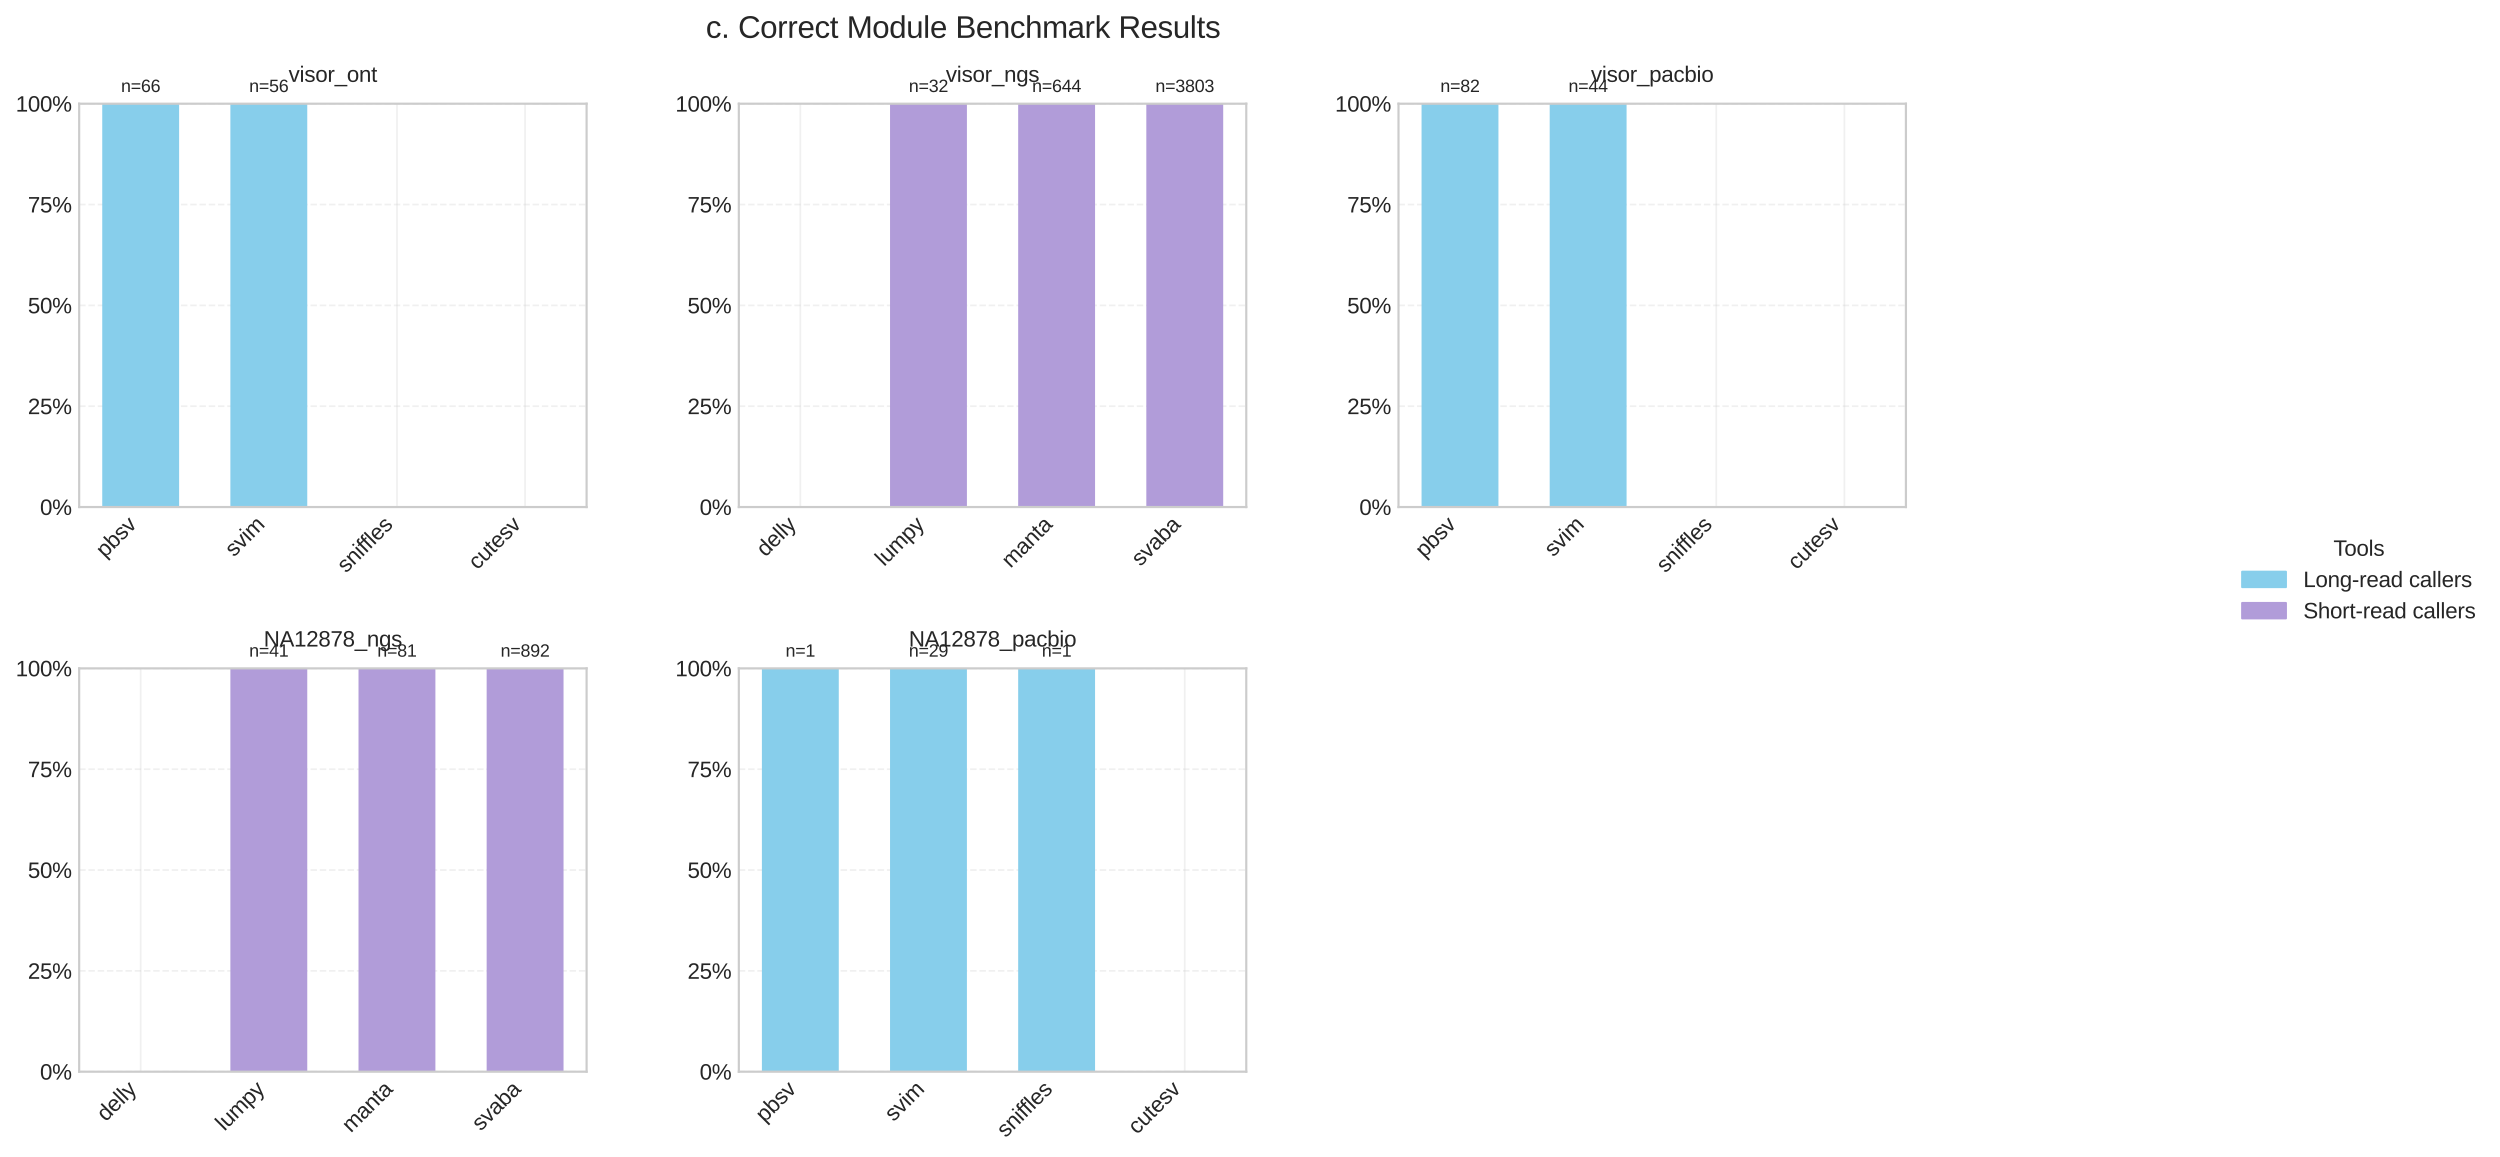 <?xml version="1.0" encoding="utf-8" standalone="no"?>
<!DOCTYPE svg PUBLIC "-//W3C//DTD SVG 1.1//EN"
  "http://www.w3.org/Graphics/SVG/1.1/DTD/svg11.dtd">
<svg xmlns:xlink="http://www.w3.org/1999/xlink" width="1145.475pt" height="530.214pt" viewBox="0 0 1145.475 530.214" xmlns="http://www.w3.org/2000/svg" version="1.1">
 <defs>
  <style type="text/css">*{stroke-linejoin: round; stroke-linecap: butt}</style>
 </defs>
 <g id="figure_1">
  <g id="patch_1">
   <path d="M 0 530.214 
L 1145.475 530.214 
L 1145.475 0 
L 0 0 
z
" style="fill: #ffffff"/>
  </g>
  <g id="axes_1">
   <g id="patch_2">
    <path d="M 36.275 232.32 
L 268.775 232.32 
L 268.775 47.52 
L 36.275 47.52 
z
" style="fill: #ffffff"/>
   </g>
   <g id="matplotlib.axis_1">
    <g id="xtick_1">
     <g id="line2d_1">
      <path d="M 64.457 232.32 
L 64.457 47.52 
" clip-path="url(#p4cf00789cf)" style="fill: none; stroke: #cccccc; stroke-opacity: 0.3; stroke-width: 0.8; stroke-linecap: round"/>
     </g>
     <g id="line2d_2"/>
     <g id="text_1">
      <!-- pbsv -->
      <g style="fill: #262626" transform="translate(48.054 255.88)rotate(-45)scale(0.1 -0.1)">
       <defs>
        <path id="LiberationSans-70" d="M 3291 1706 
Q 3291 1322 3228 997 
Q 3166 672 3020 437 
Q 2875 203 2636 70 
Q 2397 -63 2047 -63 
Q 1684 -63 1412 75 
Q 1141 213 997 525 
L 981 525 
Q 984 519 986 469 
Q 988 419 989 344 
Q 991 269 992 176 
Q 994 84 994 -6 
L 994 -1328 
L 431 -1328 
L 431 2691 
Q 431 2813 429 2925 
Q 428 3038 425 3130 
Q 422 3222 419 3287 
Q 416 3353 413 3381 
L 956 3381 
Q 959 3372 964 3315 
Q 969 3259 973 3179 
Q 978 3100 983 3009 
Q 988 2919 988 2838 
L 1000 2838 
Q 1078 3000 1178 3114 
Q 1278 3228 1406 3301 
Q 1534 3375 1692 3408 
Q 1850 3441 2047 3441 
Q 2397 3441 2636 3316 
Q 2875 3191 3020 2964 
Q 3166 2738 3228 2417 
Q 3291 2097 3291 1706 
z
M 2700 1694 
Q 2700 2006 2662 2250 
Q 2625 2494 2533 2662 
Q 2441 2831 2287 2918 
Q 2134 3006 1903 3006 
Q 1716 3006 1550 2953 
Q 1384 2900 1261 2750 
Q 1138 2600 1066 2336 
Q 994 2072 994 1650 
Q 994 1291 1053 1042 
Q 1113 794 1227 641 
Q 1341 488 1509 420 
Q 1678 353 1897 353 
Q 2131 353 2286 443 
Q 2441 534 2533 706 
Q 2625 878 2662 1126 
Q 2700 1375 2700 1694 
z
" transform="scale(0.016)"/>
        <path id="LiberationSans-62" d="M 3291 1706 
Q 3291 -63 2047 -63 
Q 1663 -63 1408 76 
Q 1153 216 994 525 
L 988 525 
Q 988 444 983 356 
Q 978 269 973 194 
Q 969 119 964 66 
Q 959 13 956 0 
L 413 0 
Q 416 28 419 95 
Q 422 163 425 256 
Q 428 350 429 462 
Q 431 575 431 697 
L 431 4638 
L 994 4638 
L 994 3316 
Q 994 3222 992 3136 
Q 991 3050 988 2984 
Q 984 2906 981 2838 
L 994 2838 
Q 1150 3163 1408 3303 
Q 1666 3444 2047 3444 
Q 2688 3444 2989 3012 
Q 3291 2581 3291 1706 
z
M 2700 1688 
Q 2700 2038 2656 2288 
Q 2613 2538 2516 2698 
Q 2419 2859 2269 2934 
Q 2119 3009 1903 3009 
Q 1681 3009 1511 2937 
Q 1341 2866 1227 2706 
Q 1113 2547 1053 2287 
Q 994 2028 994 1653 
Q 994 1291 1053 1044 
Q 1113 797 1227 642 
Q 1341 488 1509 420 
Q 1678 353 1897 353 
Q 2103 353 2253 425 
Q 2403 497 2503 656 
Q 2603 816 2651 1070 
Q 2700 1325 2700 1688 
z
" transform="scale(0.016)"/>
        <path id="LiberationSans-73" d="M 2969 934 
Q 2969 697 2876 511 
Q 2784 325 2609 198 
Q 2434 72 2179 4 
Q 1925 -63 1597 -63 
Q 1303 -63 1067 -17 
Q 831 28 653 128 
Q 475 228 354 392 
Q 234 556 178 794 
L 675 891 
Q 747 619 972 492 
Q 1197 366 1597 366 
Q 1778 366 1929 391 
Q 2081 416 2190 477 
Q 2300 538 2361 639 
Q 2422 741 2422 891 
Q 2422 1044 2350 1142 
Q 2278 1241 2150 1306 
Q 2022 1372 1839 1420 
Q 1656 1469 1438 1528 
Q 1234 1581 1034 1647 
Q 834 1713 673 1820 
Q 513 1928 413 2087 
Q 313 2247 313 2488 
Q 313 2950 642 3192 
Q 972 3434 1603 3434 
Q 2163 3434 2492 3237 
Q 2822 3041 2909 2606 
L 2403 2544 
Q 2375 2675 2300 2764 
Q 2225 2853 2119 2908 
Q 2013 2963 1880 2986 
Q 1747 3009 1603 3009 
Q 1222 3009 1040 2893 
Q 859 2778 859 2544 
Q 859 2406 926 2317 
Q 994 2228 1114 2167 
Q 1234 2106 1403 2061 
Q 1572 2016 1775 1966 
Q 1909 1931 2050 1892 
Q 2191 1853 2323 1798 
Q 2456 1744 2573 1670 
Q 2691 1597 2778 1494 
Q 2866 1391 2917 1253 
Q 2969 1116 2969 934 
z
" transform="scale(0.016)"/>
        <path id="LiberationSans-76" d="M 1916 0 
L 1250 0 
L 22 3381 
L 622 3381 
L 1366 1181 
Q 1388 1113 1417 1014 
Q 1447 916 1478 809 
Q 1509 703 1536 604 
Q 1563 506 1581 441 
Q 1600 506 1629 604 
Q 1659 703 1690 806 
Q 1722 909 1755 1007 
Q 1788 1106 1813 1175 
L 2581 3381 
L 3178 3381 
L 1916 0 
z
" transform="scale(0.016)"/>
       </defs>
       <use xlink:href="#LiberationSans-70"/>
       <use xlink:href="#LiberationSans-62" x="55.615"/>
       <use xlink:href="#LiberationSans-73" x="111.23"/>
       <use xlink:href="#LiberationSans-76" x="161.23"/>
      </g>
     </g>
    </g>
    <g id="xtick_2">
     <g id="line2d_3">
      <path d="M 123.169 232.32 
L 123.169 47.52 
" clip-path="url(#p4cf00789cf)" style="fill: none; stroke: #cccccc; stroke-opacity: 0.3; stroke-width: 0.8; stroke-linecap: round"/>
     </g>
     <g id="line2d_4"/>
     <g id="text_2">
      <!-- svim -->
      <g style="fill: #262626" transform="translate(107.17 255.476)rotate(-45)scale(0.1 -0.1)">
       <defs>
        <path id="LiberationSans-69" d="M 428 4100 
L 428 4638 
L 991 4638 
L 991 4100 
L 428 4100 
z
M 428 0 
L 428 3381 
L 991 3381 
L 991 0 
L 428 0 
z
" transform="scale(0.016)"/>
        <path id="LiberationSans-6d" d="M 2400 0 
L 2400 2144 
Q 2400 2391 2369 2556 
Q 2338 2722 2264 2823 
Q 2191 2925 2072 2967 
Q 1953 3009 1781 3009 
Q 1603 3009 1459 2939 
Q 1316 2869 1214 2736 
Q 1113 2603 1058 2408 
Q 1003 2213 1003 1959 
L 1003 0 
L 444 0 
L 444 2659 
Q 444 2766 442 2883 
Q 441 3000 437 3104 
Q 434 3209 431 3284 
Q 428 3359 425 3381 
L 956 3381 
Q 959 3366 962 3297 
Q 966 3228 970 3139 
Q 975 3050 978 2958 
Q 981 2866 981 2803 
L 991 2803 
Q 1066 2950 1153 3069 
Q 1241 3188 1358 3270 
Q 1475 3353 1626 3398 
Q 1778 3444 1978 3444 
Q 2363 3444 2586 3291 
Q 2809 3138 2897 2803 
L 2906 2803 
Q 2981 2950 3075 3069 
Q 3169 3188 3294 3270 
Q 3419 3353 3575 3398 
Q 3731 3444 3931 3444 
Q 4188 3444 4373 3375 
Q 4559 3306 4678 3162 
Q 4797 3019 4853 2792 
Q 4909 2566 4909 2253 
L 4909 0 
L 4353 0 
L 4353 2144 
Q 4353 2391 4322 2556 
Q 4291 2722 4217 2823 
Q 4144 2925 4025 2967 
Q 3906 3009 3734 3009 
Q 3556 3009 3412 2942 
Q 3269 2875 3167 2744 
Q 3066 2613 3011 2416 
Q 2956 2219 2956 1959 
L 2956 0 
L 2400 0 
z
" transform="scale(0.016)"/>
       </defs>
       <use xlink:href="#LiberationSans-73"/>
       <use xlink:href="#LiberationSans-76" x="50"/>
       <use xlink:href="#LiberationSans-69" x="100"/>
       <use xlink:href="#LiberationSans-6d" x="122.217"/>
      </g>
     </g>
    </g>
    <g id="xtick_3">
     <g id="line2d_5">
      <path d="M 181.881 232.32 
L 181.881 47.52 
" clip-path="url(#p4cf00789cf)" style="fill: none; stroke: #cccccc; stroke-opacity: 0.3; stroke-width: 0.8; stroke-linecap: round"/>
     </g>
     <g id="line2d_6"/>
     <g id="text_3">
      <!-- sniffles -->
      <g style="fill: #262626" transform="translate(158.531 262.827)rotate(-45)scale(0.1 -0.1)">
       <defs>
        <path id="LiberationSans-6e" d="M 2578 0 
L 2578 2144 
Q 2578 2391 2542 2556 
Q 2506 2722 2425 2823 
Q 2344 2925 2211 2967 
Q 2078 3009 1881 3009 
Q 1681 3009 1520 2939 
Q 1359 2869 1245 2736 
Q 1131 2603 1068 2408 
Q 1006 2213 1006 1959 
L 1006 0 
L 444 0 
L 444 2659 
Q 444 2766 442 2883 
Q 441 3000 437 3104 
Q 434 3209 431 3284 
Q 428 3359 425 3381 
L 956 3381 
Q 959 3366 962 3297 
Q 966 3228 970 3139 
Q 975 3050 978 2958 
Q 981 2866 981 2803 
L 991 2803 
Q 1072 2950 1169 3069 
Q 1266 3188 1394 3270 
Q 1522 3353 1687 3398 
Q 1853 3444 2072 3444 
Q 2353 3444 2556 3375 
Q 2759 3306 2890 3162 
Q 3022 3019 3083 2792 
Q 3144 2566 3144 2253 
L 3144 0 
L 2578 0 
z
" transform="scale(0.016)"/>
        <path id="LiberationSans-66" d="M 1128 2972 
L 1128 0 
L 566 0 
L 566 2972 
L 91 2972 
L 91 3381 
L 566 3381 
L 566 3763 
Q 566 3947 600 4105 
Q 634 4263 726 4380 
Q 819 4497 978 4564 
Q 1138 4631 1391 4631 
Q 1491 4631 1598 4622 
Q 1706 4613 1788 4594 
L 1788 4166 
Q 1734 4175 1664 4183 
Q 1594 4191 1538 4191 
Q 1413 4191 1333 4156 
Q 1253 4122 1208 4058 
Q 1163 3994 1145 3900 
Q 1128 3806 1128 3684 
L 1128 3381 
L 1788 3381 
L 1788 2972 
L 1128 2972 
z
" transform="scale(0.016)"/>
        <path id="LiberationSans-6c" d="M 431 0 
L 431 4638 
L 994 4638 
L 994 0 
L 431 0 
z
" transform="scale(0.016)"/>
        <path id="LiberationSans-65" d="M 863 1572 
Q 863 1306 917 1082 
Q 972 859 1086 698 
Q 1200 538 1378 448 
Q 1556 359 1806 359 
Q 2172 359 2392 506 
Q 2613 653 2691 878 
L 3184 738 
Q 3131 597 3036 455 
Q 2941 313 2781 198 
Q 2622 84 2383 10 
Q 2144 -63 1806 -63 
Q 1056 -63 664 384 
Q 272 831 272 1713 
Q 272 2188 390 2517 
Q 509 2847 715 3053 
Q 922 3259 1197 3351 
Q 1472 3444 1784 3444 
Q 2209 3444 2495 3306 
Q 2781 3169 2954 2926 
Q 3128 2684 3201 2356 
Q 3275 2028 3275 1647 
L 3275 1572 
L 863 1572 
z
M 2694 2003 
Q 2647 2538 2422 2783 
Q 2197 3028 1775 3028 
Q 1634 3028 1479 2983 
Q 1325 2938 1194 2822 
Q 1063 2706 972 2507 
Q 881 2309 869 2003 
L 2694 2003 
z
" transform="scale(0.016)"/>
       </defs>
       <use xlink:href="#LiberationSans-73"/>
       <use xlink:href="#LiberationSans-6e" x="50"/>
       <use xlink:href="#LiberationSans-69" x="105.615"/>
       <use xlink:href="#LiberationSans-66" x="127.832"/>
       <use xlink:href="#LiberationSans-66" x="153.865"/>
       <use xlink:href="#LiberationSans-6c" x="181.648"/>
       <use xlink:href="#LiberationSans-65" x="203.865"/>
       <use xlink:href="#LiberationSans-73" x="259.48"/>
      </g>
     </g>
    </g>
    <g id="xtick_4">
     <g id="line2d_7">
      <path d="M 240.593 232.32 
L 240.593 47.52 
" clip-path="url(#p4cf00789cf)" style="fill: none; stroke: #cccccc; stroke-opacity: 0.3; stroke-width: 0.8; stroke-linecap: round"/>
     </g>
     <g id="line2d_8"/>
     <g id="text_4">
      <!-- cutesv -->
      <g style="fill: #262626" transform="translate(218.691 261.38)rotate(-45)scale(0.1 -0.1)">
       <defs>
        <path id="LiberationSans-63" d="M 859 1706 
Q 859 1416 901 1172 
Q 944 928 1044 751 
Q 1144 575 1308 478 
Q 1472 381 1713 381 
Q 2013 381 2214 543 
Q 2416 706 2463 1044 
L 3031 1006 
Q 3003 797 2909 603 
Q 2816 409 2655 262 
Q 2494 116 2262 26 
Q 2031 -63 1728 -63 
Q 1331 -63 1053 71 
Q 775 206 601 442 
Q 428 678 350 998 
Q 272 1319 272 1694 
Q 272 2034 328 2295 
Q 384 2556 486 2751 
Q 588 2947 725 3080 
Q 863 3213 1023 3292 
Q 1184 3372 1362 3408 
Q 1541 3444 1722 3444 
Q 2006 3444 2228 3366 
Q 2450 3288 2611 3152 
Q 2772 3016 2872 2831 
Q 2972 2647 3013 2434 
L 2434 2391 
Q 2391 2672 2212 2837 
Q 2034 3003 1706 3003 
Q 1466 3003 1305 2923 
Q 1144 2844 1044 2683 
Q 944 2522 901 2278 
Q 859 2034 859 1706 
z
" transform="scale(0.016)"/>
        <path id="LiberationSans-75" d="M 981 3381 
L 981 1238 
Q 981 991 1017 825 
Q 1053 659 1134 557 
Q 1216 456 1348 414 
Q 1481 372 1678 372 
Q 1878 372 2039 442 
Q 2200 513 2314 645 
Q 2428 778 2490 973 
Q 2553 1169 2553 1422 
L 2553 3381 
L 3116 3381 
L 3116 722 
Q 3116 616 3117 498 
Q 3119 381 3122 276 
Q 3125 172 3128 97 
Q 3131 22 3134 0 
L 2603 0 
Q 2600 16 2597 84 
Q 2594 153 2589 242 
Q 2584 331 2581 423 
Q 2578 516 2578 578 
L 2569 578 
Q 2488 431 2391 312 
Q 2294 194 2166 111 
Q 2038 28 1872 -17 
Q 1706 -63 1488 -63 
Q 1206 -63 1003 6 
Q 800 75 669 219 
Q 538 363 477 588 
Q 416 813 416 1128 
L 416 3381 
L 981 3381 
z
" transform="scale(0.016)"/>
        <path id="LiberationSans-74" d="M 1731 25 
Q 1603 -9 1470 -29 
Q 1338 -50 1163 -50 
Q 488 -50 488 716 
L 488 2972 
L 97 2972 
L 97 3381 
L 509 3381 
L 675 4138 
L 1050 4138 
L 1050 3381 
L 1675 3381 
L 1675 2972 
L 1050 2972 
L 1050 838 
Q 1050 594 1129 495 
Q 1209 397 1406 397 
Q 1488 397 1564 409 
Q 1641 422 1731 441 
L 1731 25 
z
" transform="scale(0.016)"/>
       </defs>
       <use xlink:href="#LiberationSans-63"/>
       <use xlink:href="#LiberationSans-75" x="50"/>
       <use xlink:href="#LiberationSans-74" x="105.615"/>
       <use xlink:href="#LiberationSans-65" x="133.398"/>
       <use xlink:href="#LiberationSans-73" x="189.014"/>
       <use xlink:href="#LiberationSans-76" x="239.014"/>
      </g>
     </g>
    </g>
   </g>
   <g id="matplotlib.axis_2">
    <g id="ytick_1">
     <g id="line2d_9">
      <path d="M 36.275 232.32 
L 268.775 232.32 
" clip-path="url(#p4cf00789cf)" style="fill: none; stroke-dasharray: 2.96,1.28; stroke-dashoffset: 0; stroke: #cccccc; stroke-opacity: 0.3; stroke-width: 0.8"/>
     </g>
     <g id="line2d_10"/>
     <g id="text_5">
      <!-- 0% -->
      <g style="fill: #262626" transform="translate(18.322 235.943)scale(0.1 -0.1)">
       <defs>
        <path id="LiberationSans-30" d="M 3309 2203 
Q 3309 1569 3189 1136 
Q 3069 703 2861 436 
Q 2653 169 2372 53 
Q 2091 -63 1772 -63 
Q 1450 -63 1172 53 
Q 894 169 689 434 
Q 484 700 367 1133 
Q 250 1566 250 2203 
Q 250 2869 367 3305 
Q 484 3741 690 4000 
Q 897 4259 1178 4364 
Q 1459 4469 1791 4469 
Q 2106 4469 2382 4364 
Q 2659 4259 2865 4000 
Q 3072 3741 3190 3305 
Q 3309 2869 3309 2203 
z
M 2738 2203 
Q 2738 2728 2675 3076 
Q 2613 3425 2491 3633 
Q 2369 3841 2192 3927 
Q 2016 4013 1791 4013 
Q 1553 4013 1372 3925 
Q 1191 3838 1067 3630 
Q 944 3422 881 3073 
Q 819 2725 819 2203 
Q 819 1697 883 1350 
Q 947 1003 1070 792 
Q 1194 581 1372 489 
Q 1550 397 1778 397 
Q 2000 397 2178 489 
Q 2356 581 2479 792 
Q 2603 1003 2670 1350 
Q 2738 1697 2738 2203 
z
" transform="scale(0.016)"/>
        <path id="LiberationSans-25" d="M 5463 1356 
Q 5463 966 5383 698 
Q 5303 431 5167 267 
Q 5031 103 4850 32 
Q 4669 -38 4463 -38 
Q 4256 -38 4076 32 
Q 3897 103 3764 265 
Q 3631 428 3554 695 
Q 3478 963 3478 1356 
Q 3478 1772 3553 2044 
Q 3628 2316 3762 2477 
Q 3897 2638 4080 2702 
Q 4263 2766 4475 2766 
Q 4681 2766 4861 2702 
Q 5041 2638 5173 2477 
Q 5306 2316 5384 2044 
Q 5463 1772 5463 1356 
z
M 1647 0 
L 1163 0 
L 4044 4403 
L 4534 4403 
L 1647 0 
z
M 1231 4441 
Q 1431 4441 1609 4377 
Q 1788 4313 1922 4153 
Q 2056 3994 2132 3725 
Q 2209 3456 2209 3047 
Q 2209 2653 2131 2384 
Q 2053 2116 1920 1948 
Q 1788 1781 1606 1709 
Q 1425 1638 1219 1638 
Q 1009 1638 828 1709 
Q 647 1781 514 1947 
Q 381 2113 304 2381 
Q 228 2650 228 3047 
Q 228 3456 304 3725 
Q 381 3994 515 4153 
Q 650 4313 834 4377 
Q 1019 4441 1231 4441 
z
M 5000 1356 
Q 5000 1666 4965 1870 
Q 4931 2075 4864 2197 
Q 4797 2319 4698 2369 
Q 4600 2419 4475 2419 
Q 4344 2419 4244 2367 
Q 4144 2316 4075 2194 
Q 4006 2072 3972 1867 
Q 3938 1663 3938 1356 
Q 3938 1059 3973 859 
Q 4009 659 4076 536 
Q 4144 413 4242 359 
Q 4341 306 4469 306 
Q 4591 306 4689 359 
Q 4788 413 4856 536 
Q 4925 659 4962 859 
Q 5000 1059 5000 1356 
z
M 1750 3047 
Q 1750 3353 1715 3556 
Q 1681 3759 1615 3881 
Q 1550 4003 1453 4053 
Q 1356 4103 1231 4103 
Q 1097 4103 995 4051 
Q 894 4000 825 3878 
Q 756 3756 722 3553 
Q 688 3350 688 3047 
Q 688 2750 723 2547 
Q 759 2344 826 2220 
Q 894 2097 994 2044 
Q 1094 1991 1225 1991 
Q 1344 1991 1441 2044 
Q 1538 2097 1606 2220 
Q 1675 2344 1712 2547 
Q 1750 2750 1750 3047 
z
" transform="scale(0.016)"/>
       </defs>
       <use xlink:href="#LiberationSans-30"/>
       <use xlink:href="#LiberationSans-25" x="55.615"/>
      </g>
     </g>
    </g>
    <g id="ytick_2">
     <g id="line2d_11">
      <path d="M 36.275 186.12 
L 268.775 186.12 
" clip-path="url(#p4cf00789cf)" style="fill: none; stroke-dasharray: 2.96,1.28; stroke-dashoffset: 0; stroke: #cccccc; stroke-opacity: 0.3; stroke-width: 0.8"/>
     </g>
     <g id="line2d_12"/>
     <g id="text_6">
      <!-- 25% -->
      <g style="fill: #262626" transform="translate(12.761 189.743)scale(0.1 -0.1)">
       <defs>
        <path id="LiberationSans-32" d="M 322 0 
L 322 397 
Q 481 763 711 1042 
Q 941 1322 1194 1548 
Q 1447 1775 1695 1969 
Q 1944 2163 2144 2356 
Q 2344 2550 2467 2762 
Q 2591 2975 2591 3244 
Q 2591 3431 2534 3573 
Q 2478 3716 2372 3812 
Q 2266 3909 2117 3957 
Q 1969 4006 1788 4006 
Q 1619 4006 1470 3959 
Q 1322 3913 1206 3819 
Q 1091 3725 1017 3586 
Q 944 3447 922 3263 
L 347 3316 
Q 375 3553 478 3762 
Q 581 3972 762 4130 
Q 944 4288 1198 4378 
Q 1453 4469 1788 4469 
Q 2116 4469 2372 4391 
Q 2628 4313 2804 4159 
Q 2981 4006 3075 3781 
Q 3169 3556 3169 3263 
Q 3169 3041 3089 2841 
Q 3009 2641 2876 2459 
Q 2744 2278 2569 2109 
Q 2394 1941 2203 1780 
Q 2013 1619 1819 1461 
Q 1625 1303 1454 1143 
Q 1284 984 1150 820 
Q 1016 656 941 478 
L 3238 478 
L 3238 0 
L 322 0 
z
" transform="scale(0.016)"/>
        <path id="LiberationSans-35" d="M 3291 1434 
Q 3291 1103 3191 828 
Q 3091 553 2894 354 
Q 2697 156 2405 46 
Q 2113 -63 1728 -63 
Q 1381 -63 1123 18 
Q 866 100 687 242 
Q 509 384 404 575 
Q 300 766 256 984 
L 825 1050 
Q 859 925 921 808 
Q 984 691 1092 598 
Q 1200 506 1358 451 
Q 1516 397 1741 397 
Q 1959 397 2137 464 
Q 2316 531 2442 662 
Q 2569 794 2637 984 
Q 2706 1175 2706 1422 
Q 2706 1625 2640 1795 
Q 2575 1966 2453 2089 
Q 2331 2213 2154 2281 
Q 1978 2350 1753 2350 
Q 1613 2350 1494 2325 
Q 1375 2300 1273 2256 
Q 1172 2213 1089 2155 
Q 1006 2097 934 2034 
L 384 2034 
L 531 4403 
L 3034 4403 
L 3034 3925 
L 1044 3925 
L 959 2528 
Q 1109 2644 1334 2726 
Q 1559 2809 1869 2809 
Q 2197 2809 2459 2709 
Q 2722 2609 2906 2426 
Q 3091 2244 3191 1991 
Q 3291 1738 3291 1434 
z
" transform="scale(0.016)"/>
       </defs>
       <use xlink:href="#LiberationSans-32"/>
       <use xlink:href="#LiberationSans-35" x="55.615"/>
       <use xlink:href="#LiberationSans-25" x="111.23"/>
      </g>
     </g>
    </g>
    <g id="ytick_3">
     <g id="line2d_13">
      <path d="M 36.275 139.92 
L 268.775 139.92 
" clip-path="url(#p4cf00789cf)" style="fill: none; stroke-dasharray: 2.96,1.28; stroke-dashoffset: 0; stroke: #cccccc; stroke-opacity: 0.3; stroke-width: 0.8"/>
     </g>
     <g id="line2d_14"/>
     <g id="text_7">
      <!-- 50% -->
      <g style="fill: #262626" transform="translate(12.761 143.543)scale(0.1 -0.1)">
       <use xlink:href="#LiberationSans-35"/>
       <use xlink:href="#LiberationSans-30" x="55.615"/>
       <use xlink:href="#LiberationSans-25" x="111.23"/>
      </g>
     </g>
    </g>
    <g id="ytick_4">
     <g id="line2d_15">
      <path d="M 36.275 93.72 
L 268.775 93.72 
" clip-path="url(#p4cf00789cf)" style="fill: none; stroke-dasharray: 2.96,1.28; stroke-dashoffset: 0; stroke: #cccccc; stroke-opacity: 0.3; stroke-width: 0.8"/>
     </g>
     <g id="line2d_16"/>
     <g id="text_8">
      <!-- 75% -->
      <g style="fill: #262626" transform="translate(12.761 97.343)scale(0.1 -0.1)">
       <defs>
        <path id="LiberationSans-37" d="M 3238 3947 
Q 2906 3441 2628 2973 
Q 2350 2506 2150 2032 
Q 1950 1559 1839 1061 
Q 1728 563 1728 0 
L 1141 0 
Q 1141 528 1266 1036 
Q 1391 1544 1603 2033 
Q 1816 2522 2097 2994 
Q 2378 3466 2694 3925 
L 328 3925 
L 328 4403 
L 3238 4403 
L 3238 3947 
z
" transform="scale(0.016)"/>
       </defs>
       <use xlink:href="#LiberationSans-37"/>
       <use xlink:href="#LiberationSans-35" x="55.615"/>
       <use xlink:href="#LiberationSans-25" x="111.23"/>
      </g>
     </g>
    </g>
    <g id="ytick_5">
     <g id="line2d_17">
      <path d="M 36.275 47.52 
L 268.775 47.52 
" clip-path="url(#p4cf00789cf)" style="fill: none; stroke-dasharray: 2.96,1.28; stroke-dashoffset: 0; stroke: #cccccc; stroke-opacity: 0.3; stroke-width: 0.8"/>
     </g>
     <g id="line2d_18"/>
     <g id="text_9">
      <!-- 100% -->
      <g style="fill: #262626" transform="translate(7.2 51.143)scale(0.1 -0.1)">
       <defs>
        <path id="LiberationSans-31" d="M 488 0 
L 488 478 
L 1609 478 
L 1609 3866 
L 616 3156 
L 616 3688 
L 1656 4403 
L 2175 4403 
L 2175 478 
L 3247 478 
L 3247 0 
L 488 0 
z
" transform="scale(0.016)"/>
       </defs>
       <use xlink:href="#LiberationSans-31"/>
       <use xlink:href="#LiberationSans-30" x="55.615"/>
       <use xlink:href="#LiberationSans-30" x="111.23"/>
       <use xlink:href="#LiberationSans-25" x="166.846"/>
      </g>
     </g>
    </g>
   </g>
   <g id="patch_3">
    <path d="M 46.843 232.32 
L 82.07 232.32 
L 82.07 47.52 
L 46.843 47.52 
z
" clip-path="url(#p4cf00789cf)" style="fill: #87ceeb"/>
   </g>
   <g id="patch_4">
    <path d="M 105.555 232.32 
L 140.783 232.32 
L 140.783 47.52 
L 105.555 47.52 
z
" clip-path="url(#p4cf00789cf)" style="fill: #87ceeb"/>
   </g>
   <g id="patch_5">
    <path d="M 164.267 232.32 
L 199.495 232.32 
L 199.495 232.32 
L 164.267 232.32 
z
" clip-path="url(#p4cf00789cf)" style="fill: #87ceeb"/>
   </g>
   <g id="patch_6">
    <path d="M 222.98 232.32 
L 258.207 232.32 
L 258.207 232.32 
L 222.98 232.32 
z
" clip-path="url(#p4cf00789cf)" style="fill: #87ceeb"/>
   </g>
   <g id="patch_7">
    <path d="M 36.275 232.32 
L 36.275 47.52 
" style="fill: none; stroke: #cccccc; stroke-linejoin: miter; stroke-linecap: square"/>
   </g>
   <g id="patch_8">
    <path d="M 268.775 232.32 
L 268.775 47.52 
" style="fill: none; stroke: #cccccc; stroke-linejoin: miter; stroke-linecap: square"/>
   </g>
   <g id="patch_9">
    <path d="M 36.275 232.32 
L 268.775 232.32 
" style="fill: none; stroke: #cccccc; stroke-linejoin: miter; stroke-linecap: square"/>
   </g>
   <g id="patch_10">
    <path d="M 36.275 47.52 
L 268.775 47.52 
" style="fill: none; stroke: #cccccc; stroke-linejoin: miter; stroke-linecap: square"/>
   </g>
   <g id="text_10">
    <!-- n=66 -->
    <g style="fill: #262626" transform="translate(55.447 42.164)scale(0.08 -0.08)">
     <defs>
      <path id="LiberationSans-3d" d="M 313 2675 
L 313 3138 
L 3422 3138 
L 3422 2675 
L 313 2675 
z
M 313 1075 
L 313 1538 
L 3422 1538 
L 3422 1075 
L 313 1075 
z
" transform="scale(0.016)"/>
      <path id="LiberationSans-36" d="M 3278 1441 
Q 3278 1109 3186 832 
Q 3094 556 2914 357 
Q 2734 159 2468 48 
Q 2203 -63 1856 -63 
Q 1472 -63 1184 84 
Q 897 231 706 507 
Q 516 784 420 1186 
Q 325 1588 325 2100 
Q 325 2688 433 3131 
Q 541 3575 744 3872 
Q 947 4169 1239 4319 
Q 1531 4469 1900 4469 
Q 2125 4469 2322 4422 
Q 2519 4375 2680 4270 
Q 2841 4166 2962 3994 
Q 3084 3822 3156 3572 
L 2619 3475 
Q 2531 3759 2339 3886 
Q 2147 4013 1894 4013 
Q 1663 4013 1475 3903 
Q 1288 3794 1156 3576 
Q 1025 3359 954 3031 
Q 884 2703 884 2266 
Q 1038 2550 1316 2698 
Q 1594 2847 1953 2847 
Q 2253 2847 2497 2750 
Q 2741 2653 2914 2470 
Q 3088 2288 3183 2027 
Q 3278 1766 3278 1441 
z
M 2706 1416 
Q 2706 1644 2650 1828 
Q 2594 2013 2481 2142 
Q 2369 2272 2203 2342 
Q 2038 2413 1819 2413 
Q 1666 2413 1509 2367 
Q 1353 2322 1226 2220 
Q 1100 2119 1020 1953 
Q 941 1788 941 1550 
Q 941 1306 1003 1095 
Q 1066 884 1183 728 
Q 1300 572 1465 481 
Q 1631 391 1838 391 
Q 2041 391 2202 461 
Q 2363 531 2475 664 
Q 2588 797 2647 987 
Q 2706 1178 2706 1416 
z
" transform="scale(0.016)"/>
     </defs>
     <use xlink:href="#LiberationSans-6e"/>
     <use xlink:href="#LiberationSans-3d" x="55.615"/>
     <use xlink:href="#LiberationSans-36" x="114.014"/>
     <use xlink:href="#LiberationSans-36" x="169.629"/>
    </g>
   </g>
   <g id="text_11">
    <!-- n=56 -->
    <g style="fill: #262626" transform="translate(114.16 42.164)scale(0.08 -0.08)">
     <use xlink:href="#LiberationSans-6e"/>
     <use xlink:href="#LiberationSans-3d" x="55.615"/>
     <use xlink:href="#LiberationSans-35" x="114.014"/>
     <use xlink:href="#LiberationSans-36" x="169.629"/>
    </g>
   </g>
   <g id="text_12">
    <!-- visor_ont -->
    <g style="fill: #262626" transform="translate(132.238 37.52)scale(0.1 -0.1)">
     <defs>
      <path id="LiberationSans-6f" d="M 3291 1694 
Q 3291 806 2900 371 
Q 2509 -63 1766 -63 
Q 1413 -63 1134 43 
Q 856 150 664 369 
Q 472 588 370 917 
Q 269 1247 269 1694 
Q 269 3444 1784 3444 
Q 2178 3444 2464 3334 
Q 2750 3225 2933 3006 
Q 3116 2788 3203 2459 
Q 3291 2131 3291 1694 
z
M 2700 1694 
Q 2700 2088 2639 2344 
Q 2578 2600 2461 2753 
Q 2344 2906 2175 2967 
Q 2006 3028 1794 3028 
Q 1578 3028 1404 2964 
Q 1231 2900 1109 2745 
Q 988 2591 923 2334 
Q 859 2078 859 1694 
Q 859 1300 928 1042 
Q 997 784 1117 631 
Q 1238 478 1402 415 
Q 1566 353 1759 353 
Q 1975 353 2150 414 
Q 2325 475 2447 628 
Q 2569 781 2634 1040 
Q 2700 1300 2700 1694 
z
" transform="scale(0.016)"/>
      <path id="LiberationSans-72" d="M 444 0 
L 444 2594 
Q 444 2700 442 2811 
Q 441 2922 437 3025 
Q 434 3128 431 3218 
Q 428 3309 425 3381 
L 956 3381 
Q 959 3309 964 3217 
Q 969 3125 973 3028 
Q 978 2931 979 2842 
Q 981 2753 981 2691 
L 994 2691 
Q 1053 2884 1120 3026 
Q 1188 3169 1278 3261 
Q 1369 3353 1494 3398 
Q 1619 3444 1797 3444 
Q 1866 3444 1928 3433 
Q 1991 3422 2025 3413 
L 2025 2897 
Q 1969 2913 1894 2920 
Q 1819 2928 1725 2928 
Q 1531 2928 1395 2840 
Q 1259 2753 1173 2598 
Q 1088 2444 1047 2230 
Q 1006 2016 1006 1763 
L 1006 0 
L 444 0 
z
" transform="scale(0.016)"/>
      <path id="LiberationSans-5f" d="M -97 -1272 
L -97 -866 
L 3631 -866 
L 3631 -1272 
L -97 -1272 
z
" transform="scale(0.016)"/>
     </defs>
     <use xlink:href="#LiberationSans-76"/>
     <use xlink:href="#LiberationSans-69" x="50"/>
     <use xlink:href="#LiberationSans-73" x="72.217"/>
     <use xlink:href="#LiberationSans-6f" x="122.217"/>
     <use xlink:href="#LiberationSans-72" x="177.832"/>
     <use xlink:href="#LiberationSans-5f" x="211.133"/>
     <use xlink:href="#LiberationSans-6f" x="266.748"/>
     <use xlink:href="#LiberationSans-6e" x="322.363"/>
     <use xlink:href="#LiberationSans-74" x="377.979"/>
    </g>
   </g>
  </g>
  <g id="axes_2">
   <g id="patch_11">
    <path d="M 338.525 232.32 
L 571.025 232.32 
L 571.025 47.52 
L 338.525 47.52 
z
" style="fill: #ffffff"/>
   </g>
   <g id="matplotlib.axis_3">
    <g id="xtick_5">
     <g id="line2d_19">
      <path d="M 366.707 232.32 
L 366.707 47.52 
" clip-path="url(#pb0263cde2d)" style="fill: none; stroke: #cccccc; stroke-opacity: 0.3; stroke-width: 0.8; stroke-linecap: round"/>
     </g>
     <g id="line2d_20"/>
     <g id="text_13">
      <!-- delly -->
      <g style="fill: #262626" transform="translate(350.697 255.486)rotate(-45)scale(0.1 -0.1)">
       <defs>
        <path id="LiberationSans-64" d="M 2566 544 
Q 2409 219 2151 78 
Q 1894 -63 1513 -63 
Q 872 -63 570 368 
Q 269 800 269 1675 
Q 269 3444 1513 3444 
Q 1897 3444 2153 3303 
Q 2409 3163 2566 2856 
L 2572 2856 
Q 2572 2888 2570 2955 
Q 2569 3022 2567 3095 
Q 2566 3169 2566 3234 
Q 2566 3300 2566 3328 
L 2566 4638 
L 3128 4638 
L 3128 697 
Q 3128 575 3129 462 
Q 3131 350 3134 256 
Q 3138 163 3141 95 
Q 3144 28 3147 0 
L 2609 0 
Q 2603 31 2598 89 
Q 2594 147 2589 222 
Q 2584 297 2581 380 
Q 2578 463 2578 544 
L 2566 544 
z
M 859 1694 
Q 859 1344 903 1094 
Q 947 844 1044 683 
Q 1141 522 1291 447 
Q 1441 372 1656 372 
Q 1878 372 2048 444 
Q 2219 516 2333 677 
Q 2447 838 2506 1097 
Q 2566 1356 2566 1731 
Q 2566 2091 2506 2339 
Q 2447 2588 2331 2741 
Q 2216 2894 2048 2961 
Q 1881 3028 1663 3028 
Q 1456 3028 1306 2956 
Q 1156 2884 1056 2725 
Q 956 2566 907 2311 
Q 859 2056 859 1694 
z
" transform="scale(0.016)"/>
        <path id="LiberationSans-79" d="M 1888 0 
Q 1769 -306 1645 -551 
Q 1522 -797 1369 -970 
Q 1216 -1144 1028 -1236 
Q 841 -1328 597 -1328 
Q 491 -1328 400 -1322 
Q 309 -1316 209 -1294 
L 209 -872 
Q 269 -881 344 -886 
Q 419 -891 472 -891 
Q 719 -891 931 -706 
Q 1144 -522 1303 -119 
L 1356 16 
L 16 3381 
L 616 3381 
L 1328 1513 
Q 1359 1428 1407 1287 
Q 1456 1147 1504 1006 
Q 1553 866 1590 753 
Q 1628 641 1634 613 
Q 1644 647 1680 748 
Q 1716 850 1761 975 
Q 1806 1100 1853 1228 
Q 1900 1356 1931 1450 
L 2594 3381 
L 3188 3381 
L 1888 0 
z
" transform="scale(0.016)"/>
       </defs>
       <use xlink:href="#LiberationSans-64"/>
       <use xlink:href="#LiberationSans-65" x="55.615"/>
       <use xlink:href="#LiberationSans-6c" x="111.23"/>
       <use xlink:href="#LiberationSans-6c" x="133.447"/>
       <use xlink:href="#LiberationSans-79" x="155.664"/>
      </g>
     </g>
    </g>
    <g id="xtick_6">
     <g id="line2d_21">
      <path d="M 425.419 232.32 
L 425.419 47.52 
" clip-path="url(#pb0263cde2d)" style="fill: none; stroke: #cccccc; stroke-opacity: 0.3; stroke-width: 0.8; stroke-linecap: round"/>
     </g>
     <g id="line2d_22"/>
     <g id="text_14">
      <!-- lumpy -->
      <g style="fill: #262626" transform="translate(405.091 259.805)rotate(-45)scale(0.1 -0.1)">
       <use xlink:href="#LiberationSans-6c"/>
       <use xlink:href="#LiberationSans-75" x="22.217"/>
       <use xlink:href="#LiberationSans-6d" x="77.832"/>
       <use xlink:href="#LiberationSans-70" x="161.133"/>
       <use xlink:href="#LiberationSans-79" x="216.748"/>
      </g>
     </g>
    </g>
    <g id="xtick_7">
     <g id="line2d_23">
      <path d="M 484.131 232.32 
L 484.131 47.52 
" clip-path="url(#pb0263cde2d)" style="fill: none; stroke: #cccccc; stroke-opacity: 0.3; stroke-width: 0.8; stroke-linecap: round"/>
     </g>
     <g id="line2d_24"/>
     <g id="text_15">
      <!-- manta -->
      <g style="fill: #262626" transform="translate(463.013 260.595)rotate(-45)scale(0.1 -0.1)">
       <defs>
        <path id="LiberationSans-61" d="M 1294 -63 
Q 784 -63 528 206 
Q 272 475 272 944 
Q 272 1278 398 1492 
Q 525 1706 729 1828 
Q 934 1950 1196 1997 
Q 1459 2044 1731 2050 
L 2491 2063 
L 2491 2247 
Q 2491 2456 2447 2603 
Q 2403 2750 2312 2840 
Q 2222 2931 2086 2973 
Q 1950 3016 1766 3016 
Q 1603 3016 1472 2992 
Q 1341 2969 1244 2908 
Q 1147 2847 1087 2742 
Q 1028 2638 1009 2478 
L 422 2531 
Q 453 2731 540 2898 
Q 628 3066 789 3187 
Q 950 3309 1192 3376 
Q 1434 3444 1778 3444 
Q 2416 3444 2737 3151 
Q 3059 2859 3059 2306 
L 3059 850 
Q 3059 600 3125 473 
Q 3191 347 3375 347 
Q 3422 347 3469 353 
Q 3516 359 3559 369 
L 3559 19 
Q 3453 -6 3348 -18 
Q 3244 -31 3125 -31 
Q 2966 -31 2852 11 
Q 2738 53 2666 139 
Q 2594 225 2556 351 
Q 2519 478 2509 647 
L 2491 647 
Q 2400 484 2292 353 
Q 2184 222 2040 130 
Q 1897 38 1714 -12 
Q 1531 -63 1294 -63 
z
M 1422 359 
Q 1691 359 1892 457 
Q 2094 556 2226 709 
Q 2359 863 2425 1044 
Q 2491 1225 2491 1391 
L 2491 1669 
L 1875 1656 
Q 1669 1653 1483 1626 
Q 1297 1600 1156 1522 
Q 1016 1444 933 1303 
Q 850 1163 850 934 
Q 850 659 998 509 
Q 1147 359 1422 359 
z
" transform="scale(0.016)"/>
       </defs>
       <use xlink:href="#LiberationSans-6d"/>
       <use xlink:href="#LiberationSans-61" x="83.301"/>
       <use xlink:href="#LiberationSans-6e" x="138.916"/>
       <use xlink:href="#LiberationSans-74" x="194.531"/>
       <use xlink:href="#LiberationSans-61" x="222.314"/>
      </g>
     </g>
    </g>
    <g id="xtick_8">
     <g id="line2d_25">
      <path d="M 542.843 232.32 
L 542.843 47.52 
" clip-path="url(#pb0263cde2d)" style="fill: none; stroke: #cccccc; stroke-opacity: 0.3; stroke-width: 0.8; stroke-linecap: round"/>
     </g>
     <g id="line2d_26"/>
     <g id="text_16">
      <!-- svaba -->
      <g style="fill: #262626" transform="translate(522.508 259.812)rotate(-45)scale(0.1 -0.1)">
       <use xlink:href="#LiberationSans-73"/>
       <use xlink:href="#LiberationSans-76" x="50"/>
       <use xlink:href="#LiberationSans-61" x="100"/>
       <use xlink:href="#LiberationSans-62" x="155.615"/>
       <use xlink:href="#LiberationSans-61" x="211.23"/>
      </g>
     </g>
    </g>
   </g>
   <g id="matplotlib.axis_4">
    <g id="ytick_6">
     <g id="line2d_27">
      <path d="M 338.525 232.32 
L 571.025 232.32 
" clip-path="url(#pb0263cde2d)" style="fill: none; stroke-dasharray: 2.96,1.28; stroke-dashoffset: 0; stroke: #cccccc; stroke-opacity: 0.3; stroke-width: 0.8"/>
     </g>
     <g id="line2d_28"/>
     <g id="text_17">
      <!-- 0% -->
      <g style="fill: #262626" transform="translate(320.572 235.943)scale(0.1 -0.1)">
       <use xlink:href="#LiberationSans-30"/>
       <use xlink:href="#LiberationSans-25" x="55.615"/>
      </g>
     </g>
    </g>
    <g id="ytick_7">
     <g id="line2d_29">
      <path d="M 338.525 186.12 
L 571.025 186.12 
" clip-path="url(#pb0263cde2d)" style="fill: none; stroke-dasharray: 2.96,1.28; stroke-dashoffset: 0; stroke: #cccccc; stroke-opacity: 0.3; stroke-width: 0.8"/>
     </g>
     <g id="line2d_30"/>
     <g id="text_18">
      <!-- 25% -->
      <g style="fill: #262626" transform="translate(315.011 189.743)scale(0.1 -0.1)">
       <use xlink:href="#LiberationSans-32"/>
       <use xlink:href="#LiberationSans-35" x="55.615"/>
       <use xlink:href="#LiberationSans-25" x="111.23"/>
      </g>
     </g>
    </g>
    <g id="ytick_8">
     <g id="line2d_31">
      <path d="M 338.525 139.92 
L 571.025 139.92 
" clip-path="url(#pb0263cde2d)" style="fill: none; stroke-dasharray: 2.96,1.28; stroke-dashoffset: 0; stroke: #cccccc; stroke-opacity: 0.3; stroke-width: 0.8"/>
     </g>
     <g id="line2d_32"/>
     <g id="text_19">
      <!-- 50% -->
      <g style="fill: #262626" transform="translate(315.011 143.543)scale(0.1 -0.1)">
       <use xlink:href="#LiberationSans-35"/>
       <use xlink:href="#LiberationSans-30" x="55.615"/>
       <use xlink:href="#LiberationSans-25" x="111.23"/>
      </g>
     </g>
    </g>
    <g id="ytick_9">
     <g id="line2d_33">
      <path d="M 338.525 93.72 
L 571.025 93.72 
" clip-path="url(#pb0263cde2d)" style="fill: none; stroke-dasharray: 2.96,1.28; stroke-dashoffset: 0; stroke: #cccccc; stroke-opacity: 0.3; stroke-width: 0.8"/>
     </g>
     <g id="line2d_34"/>
     <g id="text_20">
      <!-- 75% -->
      <g style="fill: #262626" transform="translate(315.011 97.343)scale(0.1 -0.1)">
       <use xlink:href="#LiberationSans-37"/>
       <use xlink:href="#LiberationSans-35" x="55.615"/>
       <use xlink:href="#LiberationSans-25" x="111.23"/>
      </g>
     </g>
    </g>
    <g id="ytick_10">
     <g id="line2d_35">
      <path d="M 338.525 47.52 
L 571.025 47.52 
" clip-path="url(#pb0263cde2d)" style="fill: none; stroke-dasharray: 2.96,1.28; stroke-dashoffset: 0; stroke: #cccccc; stroke-opacity: 0.3; stroke-width: 0.8"/>
     </g>
     <g id="line2d_36"/>
     <g id="text_21">
      <!-- 100% -->
      <g style="fill: #262626" transform="translate(309.45 51.143)scale(0.1 -0.1)">
       <use xlink:href="#LiberationSans-31"/>
       <use xlink:href="#LiberationSans-30" x="55.615"/>
       <use xlink:href="#LiberationSans-30" x="111.23"/>
       <use xlink:href="#LiberationSans-25" x="166.846"/>
      </g>
     </g>
    </g>
   </g>
   <g id="patch_12">
    <path d="M 349.093 232.32 
L 384.32 232.32 
L 384.32 232.32 
L 349.093 232.32 
z
" clip-path="url(#pb0263cde2d)" style="fill: #b19cd9"/>
   </g>
   <g id="patch_13">
    <path d="M 407.805 232.32 
L 443.033 232.32 
L 443.033 47.52 
L 407.805 47.52 
z
" clip-path="url(#pb0263cde2d)" style="fill: #b19cd9"/>
   </g>
   <g id="patch_14">
    <path d="M 466.517 232.32 
L 501.745 232.32 
L 501.745 47.52 
L 466.517 47.52 
z
" clip-path="url(#pb0263cde2d)" style="fill: #b19cd9"/>
   </g>
   <g id="patch_15">
    <path d="M 525.23 232.32 
L 560.457 232.32 
L 560.457 47.52 
L 525.23 47.52 
z
" clip-path="url(#pb0263cde2d)" style="fill: #b19cd9"/>
   </g>
   <g id="patch_16">
    <path d="M 338.525 232.32 
L 338.525 47.52 
" style="fill: none; stroke: #cccccc; stroke-linejoin: miter; stroke-linecap: square"/>
   </g>
   <g id="patch_17">
    <path d="M 571.025 232.32 
L 571.025 47.52 
" style="fill: none; stroke: #cccccc; stroke-linejoin: miter; stroke-linecap: square"/>
   </g>
   <g id="patch_18">
    <path d="M 338.525 232.32 
L 571.025 232.32 
" style="fill: none; stroke: #cccccc; stroke-linejoin: miter; stroke-linecap: square"/>
   </g>
   <g id="patch_19">
    <path d="M 338.525 47.52 
L 571.025 47.52 
" style="fill: none; stroke: #cccccc; stroke-linejoin: miter; stroke-linecap: square"/>
   </g>
   <g id="text_22">
    <!-- n=32 -->
    <g style="fill: #262626" transform="translate(416.41 42.164)scale(0.08 -0.08)">
     <defs>
      <path id="LiberationSans-33" d="M 3278 1216 
Q 3278 913 3179 675 
Q 3081 438 2892 273 
Q 2703 109 2423 23 
Q 2144 -63 1784 -63 
Q 1375 -63 1095 39 
Q 816 141 634 308 
Q 453 475 362 689 
Q 272 903 244 1131 
L 825 1184 
Q 850 1009 917 865 
Q 984 722 1100 619 
Q 1216 516 1384 459 
Q 1553 403 1784 403 
Q 2209 403 2451 612 
Q 2694 822 2694 1234 
Q 2694 1478 2586 1626 
Q 2478 1775 2317 1858 
Q 2156 1941 1967 1969 
Q 1778 1997 1619 1997 
L 1300 1997 
L 1300 2484 
L 1606 2484 
Q 1766 2484 1937 2517 
Q 2109 2550 2251 2636 
Q 2394 2722 2486 2869 
Q 2578 3016 2578 3244 
Q 2578 3597 2370 3801 
Q 2163 4006 1753 4006 
Q 1381 4006 1151 3815 
Q 922 3625 884 3278 
L 319 3322 
Q 353 3613 478 3828 
Q 603 4044 795 4186 
Q 988 4328 1234 4398 
Q 1481 4469 1759 4469 
Q 2128 4469 2393 4376 
Q 2659 4284 2828 4126 
Q 2997 3969 3076 3756 
Q 3156 3544 3156 3303 
Q 3156 3109 3103 2940 
Q 3050 2772 2937 2637 
Q 2825 2503 2651 2406 
Q 2478 2309 2234 2259 
L 2234 2247 
Q 2500 2219 2697 2126 
Q 2894 2034 3022 1896 
Q 3150 1759 3214 1584 
Q 3278 1409 3278 1216 
z
" transform="scale(0.016)"/>
     </defs>
     <use xlink:href="#LiberationSans-6e"/>
     <use xlink:href="#LiberationSans-3d" x="55.615"/>
     <use xlink:href="#LiberationSans-33" x="114.014"/>
     <use xlink:href="#LiberationSans-32" x="169.629"/>
    </g>
   </g>
   <g id="text_23">
    <!-- n=644 -->
    <g style="fill: #262626" transform="translate(472.897 42.164)scale(0.08 -0.08)">
     <defs>
      <path id="LiberationSans-34" d="M 2753 997 
L 2753 0 
L 2222 0 
L 2222 997 
L 147 997 
L 147 1434 
L 2163 4403 
L 2753 4403 
L 2753 1441 
L 3372 1441 
L 3372 997 
L 2753 997 
z
M 2222 3769 
Q 2216 3753 2191 3708 
Q 2166 3663 2134 3606 
Q 2103 3550 2070 3492 
Q 2038 3434 2013 3397 
L 884 1734 
Q 869 1709 839 1668 
Q 809 1628 778 1586 
Q 747 1544 715 1503 
Q 684 1463 666 1441 
L 2222 1441 
L 2222 3769 
z
" transform="scale(0.016)"/>
     </defs>
     <use xlink:href="#LiberationSans-6e"/>
     <use xlink:href="#LiberationSans-3d" x="55.615"/>
     <use xlink:href="#LiberationSans-36" x="114.014"/>
     <use xlink:href="#LiberationSans-34" x="169.629"/>
     <use xlink:href="#LiberationSans-34" x="225.244"/>
    </g>
   </g>
   <g id="text_24">
    <!-- n=3803 -->
    <g style="fill: #262626" transform="translate(529.385 42.164)scale(0.08 -0.08)">
     <defs>
      <path id="LiberationSans-38" d="M 3281 1228 
Q 3281 947 3192 711 
Q 3103 475 2920 303 
Q 2738 131 2453 34 
Q 2169 -63 1781 -63 
Q 1394 -63 1111 34 
Q 828 131 642 301 
Q 456 472 367 708 
Q 278 944 278 1222 
Q 278 1463 351 1650 
Q 425 1838 548 1973 
Q 672 2109 830 2192 
Q 988 2275 1156 2303 
L 1156 2316 
Q 972 2359 826 2456 
Q 681 2553 582 2689 
Q 484 2825 432 2990 
Q 381 3156 381 3341 
Q 381 3572 470 3776 
Q 559 3981 734 4136 
Q 909 4291 1168 4380 
Q 1428 4469 1769 4469 
Q 2128 4469 2392 4378 
Q 2656 4288 2829 4133 
Q 3003 3978 3087 3772 
Q 3172 3566 3172 3334 
Q 3172 3153 3120 2987 
Q 3069 2822 2970 2686 
Q 2872 2550 2726 2454 
Q 2581 2359 2391 2322 
L 2391 2309 
Q 2581 2278 2743 2195 
Q 2906 2113 3025 1977 
Q 3144 1841 3212 1653 
Q 3281 1466 3281 1228 
z
M 2588 3303 
Q 2588 3469 2545 3606 
Q 2503 3744 2406 3842 
Q 2309 3941 2153 3995 
Q 1997 4050 1769 4050 
Q 1547 4050 1394 3995 
Q 1241 3941 1142 3842 
Q 1044 3744 1000 3606 
Q 956 3469 956 3303 
Q 956 3172 990 3034 
Q 1025 2897 1115 2784 
Q 1206 2672 1365 2600 
Q 1525 2528 1775 2528 
Q 2041 2528 2202 2600 
Q 2363 2672 2448 2784 
Q 2534 2897 2561 3034 
Q 2588 3172 2588 3303 
z
M 2697 1281 
Q 2697 1441 2653 1589 
Q 2609 1738 2503 1852 
Q 2397 1966 2217 2036 
Q 2038 2106 1769 2106 
Q 1522 2106 1348 2036 
Q 1175 1966 1067 1850 
Q 959 1734 909 1582 
Q 859 1431 859 1269 
Q 859 1066 909 898 
Q 959 731 1068 611 
Q 1178 491 1356 425 
Q 1534 359 1788 359 
Q 2044 359 2219 425 
Q 2394 491 2500 611 
Q 2606 731 2651 901 
Q 2697 1072 2697 1281 
z
" transform="scale(0.016)"/>
     </defs>
     <use xlink:href="#LiberationSans-6e"/>
     <use xlink:href="#LiberationSans-3d" x="55.615"/>
     <use xlink:href="#LiberationSans-33" x="114.014"/>
     <use xlink:href="#LiberationSans-38" x="169.629"/>
     <use xlink:href="#LiberationSans-30" x="225.244"/>
     <use xlink:href="#LiberationSans-33" x="280.859"/>
    </g>
   </g>
   <g id="text_25">
    <!-- visor_ngs -->
    <g style="fill: #262626" transform="translate(433.377 37.52)scale(0.1 -0.1)">
     <defs>
      <path id="LiberationSans-67" d="M 1713 -1328 
Q 1422 -1328 1197 -1268 
Q 972 -1209 812 -1098 
Q 653 -988 553 -834 
Q 453 -681 409 -494 
L 975 -413 
Q 1031 -647 1223 -773 
Q 1416 -900 1728 -900 
Q 1919 -900 2075 -847 
Q 2231 -794 2340 -676 
Q 2450 -559 2509 -371 
Q 2569 -184 2569 84 
L 2569 628 
L 2563 628 
Q 2500 500 2408 383 
Q 2316 266 2183 175 
Q 2050 84 1875 29 
Q 1700 -25 1475 -25 
Q 1153 -25 923 83 
Q 694 191 548 406 
Q 403 622 336 942 
Q 269 1263 269 1684 
Q 269 2091 336 2416 
Q 403 2741 554 2967 
Q 706 3194 948 3314 
Q 1191 3434 1538 3434 
Q 1897 3434 2161 3270 
Q 2425 3106 2569 2803 
L 2575 2803 
Q 2575 2881 2579 2978 
Q 2584 3075 2589 3161 
Q 2594 3247 2600 3309 
Q 2606 3372 2613 3381 
L 3147 3381 
Q 3144 3353 3141 3286 
Q 3138 3219 3134 3125 
Q 3131 3031 3129 2917 
Q 3128 2803 3128 2681 
L 3128 97 
Q 3128 -613 2779 -970 
Q 2431 -1328 1713 -1328 
z
M 2569 1691 
Q 2569 2044 2492 2295 
Q 2416 2547 2291 2706 
Q 2166 2866 2005 2941 
Q 1844 3016 1675 3016 
Q 1459 3016 1304 2941 
Q 1150 2866 1048 2705 
Q 947 2544 898 2292 
Q 850 2041 850 1691 
Q 850 1325 898 1076 
Q 947 828 1047 675 
Q 1147 522 1300 456 
Q 1453 391 1666 391 
Q 1834 391 1995 462 
Q 2156 534 2284 690 
Q 2413 847 2491 1094 
Q 2569 1341 2569 1691 
z
" transform="scale(0.016)"/>
     </defs>
     <use xlink:href="#LiberationSans-76"/>
     <use xlink:href="#LiberationSans-69" x="50"/>
     <use xlink:href="#LiberationSans-73" x="72.217"/>
     <use xlink:href="#LiberationSans-6f" x="122.217"/>
     <use xlink:href="#LiberationSans-72" x="177.832"/>
     <use xlink:href="#LiberationSans-5f" x="211.133"/>
     <use xlink:href="#LiberationSans-6e" x="266.748"/>
     <use xlink:href="#LiberationSans-67" x="322.363"/>
     <use xlink:href="#LiberationSans-73" x="377.979"/>
    </g>
   </g>
  </g>
  <g id="axes_3">
   <g id="patch_20">
    <path d="M 640.775 232.32 
L 873.275 232.32 
L 873.275 47.52 
L 640.775 47.52 
z
" style="fill: #ffffff"/>
   </g>
   <g id="matplotlib.axis_5">
    <g id="xtick_9">
     <g id="line2d_37">
      <path d="M 668.957 232.32 
L 668.957 47.52 
" clip-path="url(#p5b5c052ae7)" style="fill: none; stroke: #cccccc; stroke-opacity: 0.3; stroke-width: 0.8; stroke-linecap: round"/>
     </g>
     <g id="line2d_38"/>
     <g id="text_26">
      <!-- pbsv -->
      <g style="fill: #262626" transform="translate(652.554 255.88)rotate(-45)scale(0.1 -0.1)">
       <use xlink:href="#LiberationSans-70"/>
       <use xlink:href="#LiberationSans-62" x="55.615"/>
       <use xlink:href="#LiberationSans-73" x="111.23"/>
       <use xlink:href="#LiberationSans-76" x="161.23"/>
      </g>
     </g>
    </g>
    <g id="xtick_10">
     <g id="line2d_39">
      <path d="M 727.669 232.32 
L 727.669 47.52 
" clip-path="url(#p5b5c052ae7)" style="fill: none; stroke: #cccccc; stroke-opacity: 0.3; stroke-width: 0.8; stroke-linecap: round"/>
     </g>
     <g id="line2d_40"/>
     <g id="text_27">
      <!-- svim -->
      <g style="fill: #262626" transform="translate(711.67 255.476)rotate(-45)scale(0.1 -0.1)">
       <use xlink:href="#LiberationSans-73"/>
       <use xlink:href="#LiberationSans-76" x="50"/>
       <use xlink:href="#LiberationSans-69" x="100"/>
       <use xlink:href="#LiberationSans-6d" x="122.217"/>
      </g>
     </g>
    </g>
    <g id="xtick_11">
     <g id="line2d_41">
      <path d="M 786.381 232.32 
L 786.381 47.52 
" clip-path="url(#p5b5c052ae7)" style="fill: none; stroke: #cccccc; stroke-opacity: 0.3; stroke-width: 0.8; stroke-linecap: round"/>
     </g>
     <g id="line2d_42"/>
     <g id="text_28">
      <!-- sniffles -->
      <g style="fill: #262626" transform="translate(763.031 262.827)rotate(-45)scale(0.1 -0.1)">
       <use xlink:href="#LiberationSans-73"/>
       <use xlink:href="#LiberationSans-6e" x="50"/>
       <use xlink:href="#LiberationSans-69" x="105.615"/>
       <use xlink:href="#LiberationSans-66" x="127.832"/>
       <use xlink:href="#LiberationSans-66" x="153.865"/>
       <use xlink:href="#LiberationSans-6c" x="181.648"/>
       <use xlink:href="#LiberationSans-65" x="203.865"/>
       <use xlink:href="#LiberationSans-73" x="259.48"/>
      </g>
     </g>
    </g>
    <g id="xtick_12">
     <g id="line2d_43">
      <path d="M 845.093 232.32 
L 845.093 47.52 
" clip-path="url(#p5b5c052ae7)" style="fill: none; stroke: #cccccc; stroke-opacity: 0.3; stroke-width: 0.8; stroke-linecap: round"/>
     </g>
     <g id="line2d_44"/>
     <g id="text_29">
      <!-- cutesv -->
      <g style="fill: #262626" transform="translate(823.191 261.38)rotate(-45)scale(0.1 -0.1)">
       <use xlink:href="#LiberationSans-63"/>
       <use xlink:href="#LiberationSans-75" x="50"/>
       <use xlink:href="#LiberationSans-74" x="105.615"/>
       <use xlink:href="#LiberationSans-65" x="133.398"/>
       <use xlink:href="#LiberationSans-73" x="189.014"/>
       <use xlink:href="#LiberationSans-76" x="239.014"/>
      </g>
     </g>
    </g>
   </g>
   <g id="matplotlib.axis_6">
    <g id="ytick_11">
     <g id="line2d_45">
      <path d="M 640.775 232.32 
L 873.275 232.32 
" clip-path="url(#p5b5c052ae7)" style="fill: none; stroke-dasharray: 2.96,1.28; stroke-dashoffset: 0; stroke: #cccccc; stroke-opacity: 0.3; stroke-width: 0.8"/>
     </g>
     <g id="line2d_46"/>
     <g id="text_30">
      <!-- 0% -->
      <g style="fill: #262626" transform="translate(622.822 235.943)scale(0.1 -0.1)">
       <use xlink:href="#LiberationSans-30"/>
       <use xlink:href="#LiberationSans-25" x="55.615"/>
      </g>
     </g>
    </g>
    <g id="ytick_12">
     <g id="line2d_47">
      <path d="M 640.775 186.12 
L 873.275 186.12 
" clip-path="url(#p5b5c052ae7)" style="fill: none; stroke-dasharray: 2.96,1.28; stroke-dashoffset: 0; stroke: #cccccc; stroke-opacity: 0.3; stroke-width: 0.8"/>
     </g>
     <g id="line2d_48"/>
     <g id="text_31">
      <!-- 25% -->
      <g style="fill: #262626" transform="translate(617.261 189.743)scale(0.1 -0.1)">
       <use xlink:href="#LiberationSans-32"/>
       <use xlink:href="#LiberationSans-35" x="55.615"/>
       <use xlink:href="#LiberationSans-25" x="111.23"/>
      </g>
     </g>
    </g>
    <g id="ytick_13">
     <g id="line2d_49">
      <path d="M 640.775 139.92 
L 873.275 139.92 
" clip-path="url(#p5b5c052ae7)" style="fill: none; stroke-dasharray: 2.96,1.28; stroke-dashoffset: 0; stroke: #cccccc; stroke-opacity: 0.3; stroke-width: 0.8"/>
     </g>
     <g id="line2d_50"/>
     <g id="text_32">
      <!-- 50% -->
      <g style="fill: #262626" transform="translate(617.261 143.543)scale(0.1 -0.1)">
       <use xlink:href="#LiberationSans-35"/>
       <use xlink:href="#LiberationSans-30" x="55.615"/>
       <use xlink:href="#LiberationSans-25" x="111.23"/>
      </g>
     </g>
    </g>
    <g id="ytick_14">
     <g id="line2d_51">
      <path d="M 640.775 93.72 
L 873.275 93.72 
" clip-path="url(#p5b5c052ae7)" style="fill: none; stroke-dasharray: 2.96,1.28; stroke-dashoffset: 0; stroke: #cccccc; stroke-opacity: 0.3; stroke-width: 0.8"/>
     </g>
     <g id="line2d_52"/>
     <g id="text_33">
      <!-- 75% -->
      <g style="fill: #262626" transform="translate(617.261 97.343)scale(0.1 -0.1)">
       <use xlink:href="#LiberationSans-37"/>
       <use xlink:href="#LiberationSans-35" x="55.615"/>
       <use xlink:href="#LiberationSans-25" x="111.23"/>
      </g>
     </g>
    </g>
    <g id="ytick_15">
     <g id="line2d_53">
      <path d="M 640.775 47.52 
L 873.275 47.52 
" clip-path="url(#p5b5c052ae7)" style="fill: none; stroke-dasharray: 2.96,1.28; stroke-dashoffset: 0; stroke: #cccccc; stroke-opacity: 0.3; stroke-width: 0.8"/>
     </g>
     <g id="line2d_54"/>
     <g id="text_34">
      <!-- 100% -->
      <g style="fill: #262626" transform="translate(611.7 51.143)scale(0.1 -0.1)">
       <use xlink:href="#LiberationSans-31"/>
       <use xlink:href="#LiberationSans-30" x="55.615"/>
       <use xlink:href="#LiberationSans-30" x="111.23"/>
       <use xlink:href="#LiberationSans-25" x="166.846"/>
      </g>
     </g>
    </g>
   </g>
   <g id="patch_21">
    <path d="M 651.343 232.32 
L 686.57 232.32 
L 686.57 47.52 
L 651.343 47.52 
z
" clip-path="url(#p5b5c052ae7)" style="fill: #87ceeb"/>
   </g>
   <g id="patch_22">
    <path d="M 710.055 232.32 
L 745.283 232.32 
L 745.283 47.52 
L 710.055 47.52 
z
" clip-path="url(#p5b5c052ae7)" style="fill: #87ceeb"/>
   </g>
   <g id="patch_23">
    <path d="M 768.767 232.32 
L 803.995 232.32 
L 803.995 232.32 
L 768.767 232.32 
z
" clip-path="url(#p5b5c052ae7)" style="fill: #87ceeb"/>
   </g>
   <g id="patch_24">
    <path d="M 827.48 232.32 
L 862.707 232.32 
L 862.707 232.32 
L 827.48 232.32 
z
" clip-path="url(#p5b5c052ae7)" style="fill: #87ceeb"/>
   </g>
   <g id="patch_25">
    <path d="M 640.775 232.32 
L 640.775 47.52 
" style="fill: none; stroke: #cccccc; stroke-linejoin: miter; stroke-linecap: square"/>
   </g>
   <g id="patch_26">
    <path d="M 873.275 232.32 
L 873.275 47.52 
" style="fill: none; stroke: #cccccc; stroke-linejoin: miter; stroke-linecap: square"/>
   </g>
   <g id="patch_27">
    <path d="M 640.775 232.32 
L 873.275 232.32 
" style="fill: none; stroke: #cccccc; stroke-linejoin: miter; stroke-linecap: square"/>
   </g>
   <g id="patch_28">
    <path d="M 640.775 47.52 
L 873.275 47.52 
" style="fill: none; stroke: #cccccc; stroke-linejoin: miter; stroke-linecap: square"/>
   </g>
   <g id="text_35">
    <!-- n=82 -->
    <g style="fill: #262626" transform="translate(659.947 42.164)scale(0.08 -0.08)">
     <use xlink:href="#LiberationSans-6e"/>
     <use xlink:href="#LiberationSans-3d" x="55.615"/>
     <use xlink:href="#LiberationSans-38" x="114.014"/>
     <use xlink:href="#LiberationSans-32" x="169.629"/>
    </g>
   </g>
   <g id="text_36">
    <!-- n=44 -->
    <g style="fill: #262626" transform="translate(718.66 42.164)scale(0.08 -0.08)">
     <use xlink:href="#LiberationSans-6e"/>
     <use xlink:href="#LiberationSans-3d" x="55.615"/>
     <use xlink:href="#LiberationSans-34" x="114.014"/>
     <use xlink:href="#LiberationSans-34" x="169.629"/>
    </g>
   </g>
   <g id="text_37">
    <!-- visor_pacbio -->
    <g style="fill: #262626" transform="translate(728.955 37.52)scale(0.1 -0.1)">
     <use xlink:href="#LiberationSans-76"/>
     <use xlink:href="#LiberationSans-69" x="50"/>
     <use xlink:href="#LiberationSans-73" x="72.217"/>
     <use xlink:href="#LiberationSans-6f" x="122.217"/>
     <use xlink:href="#LiberationSans-72" x="177.832"/>
     <use xlink:href="#LiberationSans-5f" x="211.133"/>
     <use xlink:href="#LiberationSans-70" x="266.748"/>
     <use xlink:href="#LiberationSans-61" x="322.363"/>
     <use xlink:href="#LiberationSans-63" x="377.979"/>
     <use xlink:href="#LiberationSans-62" x="427.979"/>
     <use xlink:href="#LiberationSans-69" x="483.594"/>
     <use xlink:href="#LiberationSans-6f" x="505.811"/>
    </g>
   </g>
  </g>
  <g id="axes_4">
   <g id="patch_29">
    <path d="M 36.275 491.04 
L 268.775 491.04 
L 268.775 306.24 
L 36.275 306.24 
z
" style="fill: #ffffff"/>
   </g>
   <g id="matplotlib.axis_7">
    <g id="xtick_13">
     <g id="line2d_55">
      <path d="M 64.457 491.04 
L 64.457 306.24 
" clip-path="url(#p6ca28dc8ae)" style="fill: none; stroke: #cccccc; stroke-opacity: 0.3; stroke-width: 0.8; stroke-linecap: round"/>
     </g>
     <g id="line2d_56"/>
     <g id="text_38">
      <!-- delly -->
      <g style="fill: #262626" transform="translate(48.447 514.206)rotate(-45)scale(0.1 -0.1)">
       <use xlink:href="#LiberationSans-64"/>
       <use xlink:href="#LiberationSans-65" x="55.615"/>
       <use xlink:href="#LiberationSans-6c" x="111.23"/>
       <use xlink:href="#LiberationSans-6c" x="133.447"/>
       <use xlink:href="#LiberationSans-79" x="155.664"/>
      </g>
     </g>
    </g>
    <g id="xtick_14">
     <g id="line2d_57">
      <path d="M 123.169 491.04 
L 123.169 306.24 
" clip-path="url(#p6ca28dc8ae)" style="fill: none; stroke: #cccccc; stroke-opacity: 0.3; stroke-width: 0.8; stroke-linecap: round"/>
     </g>
     <g id="line2d_58"/>
     <g id="text_39">
      <!-- lumpy -->
      <g style="fill: #262626" transform="translate(102.841 518.525)rotate(-45)scale(0.1 -0.1)">
       <use xlink:href="#LiberationSans-6c"/>
       <use xlink:href="#LiberationSans-75" x="22.217"/>
       <use xlink:href="#LiberationSans-6d" x="77.832"/>
       <use xlink:href="#LiberationSans-70" x="161.133"/>
       <use xlink:href="#LiberationSans-79" x="216.748"/>
      </g>
     </g>
    </g>
    <g id="xtick_15">
     <g id="line2d_59">
      <path d="M 181.881 491.04 
L 181.881 306.24 
" clip-path="url(#p6ca28dc8ae)" style="fill: none; stroke: #cccccc; stroke-opacity: 0.3; stroke-width: 0.8; stroke-linecap: round"/>
     </g>
     <g id="line2d_60"/>
     <g id="text_40">
      <!-- manta -->
      <g style="fill: #262626" transform="translate(160.763 519.315)rotate(-45)scale(0.1 -0.1)">
       <use xlink:href="#LiberationSans-6d"/>
       <use xlink:href="#LiberationSans-61" x="83.301"/>
       <use xlink:href="#LiberationSans-6e" x="138.916"/>
       <use xlink:href="#LiberationSans-74" x="194.531"/>
       <use xlink:href="#LiberationSans-61" x="222.314"/>
      </g>
     </g>
    </g>
    <g id="xtick_16">
     <g id="line2d_61">
      <path d="M 240.593 491.04 
L 240.593 306.24 
" clip-path="url(#p6ca28dc8ae)" style="fill: none; stroke: #cccccc; stroke-opacity: 0.3; stroke-width: 0.8; stroke-linecap: round"/>
     </g>
     <g id="line2d_62"/>
     <g id="text_41">
      <!-- svaba -->
      <g style="fill: #262626" transform="translate(220.258 518.532)rotate(-45)scale(0.1 -0.1)">
       <use xlink:href="#LiberationSans-73"/>
       <use xlink:href="#LiberationSans-76" x="50"/>
       <use xlink:href="#LiberationSans-61" x="100"/>
       <use xlink:href="#LiberationSans-62" x="155.615"/>
       <use xlink:href="#LiberationSans-61" x="211.23"/>
      </g>
     </g>
    </g>
   </g>
   <g id="matplotlib.axis_8">
    <g id="ytick_16">
     <g id="line2d_63">
      <path d="M 36.275 491.04 
L 268.775 491.04 
" clip-path="url(#p6ca28dc8ae)" style="fill: none; stroke-dasharray: 2.96,1.28; stroke-dashoffset: 0; stroke: #cccccc; stroke-opacity: 0.3; stroke-width: 0.8"/>
     </g>
     <g id="line2d_64"/>
     <g id="text_42">
      <!-- 0% -->
      <g style="fill: #262626" transform="translate(18.322 494.663)scale(0.1 -0.1)">
       <use xlink:href="#LiberationSans-30"/>
       <use xlink:href="#LiberationSans-25" x="55.615"/>
      </g>
     </g>
    </g>
    <g id="ytick_17">
     <g id="line2d_65">
      <path d="M 36.275 444.84 
L 268.775 444.84 
" clip-path="url(#p6ca28dc8ae)" style="fill: none; stroke-dasharray: 2.96,1.28; stroke-dashoffset: 0; stroke: #cccccc; stroke-opacity: 0.3; stroke-width: 0.8"/>
     </g>
     <g id="line2d_66"/>
     <g id="text_43">
      <!-- 25% -->
      <g style="fill: #262626" transform="translate(12.761 448.463)scale(0.1 -0.1)">
       <use xlink:href="#LiberationSans-32"/>
       <use xlink:href="#LiberationSans-35" x="55.615"/>
       <use xlink:href="#LiberationSans-25" x="111.23"/>
      </g>
     </g>
    </g>
    <g id="ytick_18">
     <g id="line2d_67">
      <path d="M 36.275 398.64 
L 268.775 398.64 
" clip-path="url(#p6ca28dc8ae)" style="fill: none; stroke-dasharray: 2.96,1.28; stroke-dashoffset: 0; stroke: #cccccc; stroke-opacity: 0.3; stroke-width: 0.8"/>
     </g>
     <g id="line2d_68"/>
     <g id="text_44">
      <!-- 50% -->
      <g style="fill: #262626" transform="translate(12.761 402.263)scale(0.1 -0.1)">
       <use xlink:href="#LiberationSans-35"/>
       <use xlink:href="#LiberationSans-30" x="55.615"/>
       <use xlink:href="#LiberationSans-25" x="111.23"/>
      </g>
     </g>
    </g>
    <g id="ytick_19">
     <g id="line2d_69">
      <path d="M 36.275 352.44 
L 268.775 352.44 
" clip-path="url(#p6ca28dc8ae)" style="fill: none; stroke-dasharray: 2.96,1.28; stroke-dashoffset: 0; stroke: #cccccc; stroke-opacity: 0.3; stroke-width: 0.8"/>
     </g>
     <g id="line2d_70"/>
     <g id="text_45">
      <!-- 75% -->
      <g style="fill: #262626" transform="translate(12.761 356.063)scale(0.1 -0.1)">
       <use xlink:href="#LiberationSans-37"/>
       <use xlink:href="#LiberationSans-35" x="55.615"/>
       <use xlink:href="#LiberationSans-25" x="111.23"/>
      </g>
     </g>
    </g>
    <g id="ytick_20">
     <g id="line2d_71">
      <path d="M 36.275 306.24 
L 268.775 306.24 
" clip-path="url(#p6ca28dc8ae)" style="fill: none; stroke-dasharray: 2.96,1.28; stroke-dashoffset: 0; stroke: #cccccc; stroke-opacity: 0.3; stroke-width: 0.8"/>
     </g>
     <g id="line2d_72"/>
     <g id="text_46">
      <!-- 100% -->
      <g style="fill: #262626" transform="translate(7.2 309.863)scale(0.1 -0.1)">
       <use xlink:href="#LiberationSans-31"/>
       <use xlink:href="#LiberationSans-30" x="55.615"/>
       <use xlink:href="#LiberationSans-30" x="111.23"/>
       <use xlink:href="#LiberationSans-25" x="166.846"/>
      </g>
     </g>
    </g>
   </g>
   <g id="patch_30">
    <path d="M 46.843 491.04 
L 82.07 491.04 
L 82.07 491.04 
L 46.843 491.04 
z
" clip-path="url(#p6ca28dc8ae)" style="fill: #b19cd9"/>
   </g>
   <g id="patch_31">
    <path d="M 105.555 491.04 
L 140.783 491.04 
L 140.783 306.24 
L 105.555 306.24 
z
" clip-path="url(#p6ca28dc8ae)" style="fill: #b19cd9"/>
   </g>
   <g id="patch_32">
    <path d="M 164.267 491.04 
L 199.495 491.04 
L 199.495 306.24 
L 164.267 306.24 
z
" clip-path="url(#p6ca28dc8ae)" style="fill: #b19cd9"/>
   </g>
   <g id="patch_33">
    <path d="M 222.98 491.04 
L 258.207 491.04 
L 258.207 306.24 
L 222.98 306.24 
z
" clip-path="url(#p6ca28dc8ae)" style="fill: #b19cd9"/>
   </g>
   <g id="patch_34">
    <path d="M 36.275 491.04 
L 36.275 306.24 
" style="fill: none; stroke: #cccccc; stroke-linejoin: miter; stroke-linecap: square"/>
   </g>
   <g id="patch_35">
    <path d="M 268.775 491.04 
L 268.775 306.24 
" style="fill: none; stroke: #cccccc; stroke-linejoin: miter; stroke-linecap: square"/>
   </g>
   <g id="patch_36">
    <path d="M 36.275 491.04 
L 268.775 491.04 
" style="fill: none; stroke: #cccccc; stroke-linejoin: miter; stroke-linecap: square"/>
   </g>
   <g id="patch_37">
    <path d="M 36.275 306.24 
L 268.775 306.24 
" style="fill: none; stroke: #cccccc; stroke-linejoin: miter; stroke-linecap: square"/>
   </g>
   <g id="text_47">
    <!-- n=41 -->
    <g style="fill: #262626" transform="translate(114.16 300.884)scale(0.08 -0.08)">
     <use xlink:href="#LiberationSans-6e"/>
     <use xlink:href="#LiberationSans-3d" x="55.615"/>
     <use xlink:href="#LiberationSans-34" x="114.014"/>
     <use xlink:href="#LiberationSans-31" x="169.629"/>
    </g>
   </g>
   <g id="text_48">
    <!-- n=81 -->
    <g style="fill: #262626" transform="translate(172.872 300.884)scale(0.08 -0.08)">
     <use xlink:href="#LiberationSans-6e"/>
     <use xlink:href="#LiberationSans-3d" x="55.615"/>
     <use xlink:href="#LiberationSans-38" x="114.014"/>
     <use xlink:href="#LiberationSans-31" x="169.629"/>
    </g>
   </g>
   <g id="text_49">
    <!-- n=892 -->
    <g style="fill: #262626" transform="translate(229.359 300.884)scale(0.08 -0.08)">
     <defs>
      <path id="LiberationSans-39" d="M 3256 2291 
Q 3256 1703 3145 1261 
Q 3034 819 2828 525 
Q 2622 231 2326 84 
Q 2031 -63 1663 -63 
Q 1409 -63 1206 -11 
Q 1003 41 843 150 
Q 684 259 571 434 
Q 459 609 391 856 
L 928 941 
Q 1016 656 1202 523 
Q 1388 391 1672 391 
Q 1900 391 2089 498 
Q 2278 606 2411 822 
Q 2544 1038 2619 1363 
Q 2694 1688 2700 2125 
Q 2634 1978 2520 1862 
Q 2406 1747 2261 1667 
Q 2116 1588 1947 1545 
Q 1778 1503 1606 1503 
Q 1306 1503 1064 1611 
Q 822 1719 653 1912 
Q 484 2106 392 2379 
Q 300 2653 300 2988 
Q 300 3328 398 3603 
Q 497 3878 684 4070 
Q 872 4263 1145 4366 
Q 1419 4469 1766 4469 
Q 2500 4469 2878 3925 
Q 3256 3381 3256 2291 
z
M 2644 2834 
Q 2644 3078 2586 3293 
Q 2528 3509 2414 3668 
Q 2300 3828 2133 3920 
Q 1966 4013 1747 4013 
Q 1544 4013 1381 3941 
Q 1219 3869 1106 3736 
Q 994 3603 933 3412 
Q 872 3222 872 2988 
Q 872 2766 926 2575 
Q 981 2384 1090 2245 
Q 1200 2106 1362 2026 
Q 1525 1947 1741 1947 
Q 1897 1947 2058 2000 
Q 2219 2053 2348 2162 
Q 2478 2272 2561 2439 
Q 2644 2606 2644 2834 
z
" transform="scale(0.016)"/>
     </defs>
     <use xlink:href="#LiberationSans-6e"/>
     <use xlink:href="#LiberationSans-3d" x="55.615"/>
     <use xlink:href="#LiberationSans-38" x="114.014"/>
     <use xlink:href="#LiberationSans-39" x="169.629"/>
     <use xlink:href="#LiberationSans-32" x="225.244"/>
    </g>
   </g>
   <g id="text_50">
    <!-- NA12878_ngs -->
    <g style="fill: #262626" transform="translate(120.835 296.24)scale(0.1 -0.1)">
     <defs>
      <path id="LiberationSans-4e" d="M 3381 0 
L 1025 3750 
Q 1031 3597 1041 3447 
Q 1047 3319 1051 3176 
Q 1056 3034 1056 2925 
L 1056 0 
L 525 0 
L 525 4403 
L 1219 4403 
L 3600 628 
Q 3591 781 3581 934 
Q 3575 1066 3569 1220 
Q 3563 1375 3563 1516 
L 3563 4403 
L 4100 4403 
L 4100 0 
L 3381 0 
z
" transform="scale(0.016)"/>
      <path id="LiberationSans-41" d="M 3647 0 
L 3144 1288 
L 1138 1288 
L 631 0 
L 13 0 
L 1809 4403 
L 2488 4403 
L 4256 0 
L 3647 0 
z
M 2400 3206 
Q 2350 3331 2304 3459 
Q 2259 3588 2225 3692 
Q 2191 3797 2167 3867 
Q 2144 3938 2141 3953 
Q 2134 3938 2112 3866 
Q 2091 3794 2055 3687 
Q 2019 3581 1973 3453 
Q 1928 3325 1881 3200 
L 1319 1753 
L 2966 1753 
L 2400 3206 
z
" transform="scale(0.016)"/>
     </defs>
     <use xlink:href="#LiberationSans-4e"/>
     <use xlink:href="#LiberationSans-41" x="72.217"/>
     <use xlink:href="#LiberationSans-31" x="138.916"/>
     <use xlink:href="#LiberationSans-32" x="194.531"/>
     <use xlink:href="#LiberationSans-38" x="250.146"/>
     <use xlink:href="#LiberationSans-37" x="305.762"/>
     <use xlink:href="#LiberationSans-38" x="361.377"/>
     <use xlink:href="#LiberationSans-5f" x="416.992"/>
     <use xlink:href="#LiberationSans-6e" x="472.607"/>
     <use xlink:href="#LiberationSans-67" x="528.223"/>
     <use xlink:href="#LiberationSans-73" x="583.838"/>
    </g>
   </g>
  </g>
  <g id="axes_5">
   <g id="patch_38">
    <path d="M 338.525 491.04 
L 571.025 491.04 
L 571.025 306.24 
L 338.525 306.24 
z
" style="fill: #ffffff"/>
   </g>
   <g id="matplotlib.axis_9">
    <g id="xtick_17">
     <g id="line2d_73">
      <path d="M 366.707 491.04 
L 366.707 306.24 
" clip-path="url(#p76280a0e6a)" style="fill: none; stroke: #cccccc; stroke-opacity: 0.3; stroke-width: 0.8; stroke-linecap: round"/>
     </g>
     <g id="line2d_74"/>
     <g id="text_51">
      <!-- pbsv -->
      <g style="fill: #262626" transform="translate(350.304 514.6)rotate(-45)scale(0.1 -0.1)">
       <use xlink:href="#LiberationSans-70"/>
       <use xlink:href="#LiberationSans-62" x="55.615"/>
       <use xlink:href="#LiberationSans-73" x="111.23"/>
       <use xlink:href="#LiberationSans-76" x="161.23"/>
      </g>
     </g>
    </g>
    <g id="xtick_18">
     <g id="line2d_75">
      <path d="M 425.419 491.04 
L 425.419 306.24 
" clip-path="url(#p76280a0e6a)" style="fill: none; stroke: #cccccc; stroke-opacity: 0.3; stroke-width: 0.8; stroke-linecap: round"/>
     </g>
     <g id="line2d_76"/>
     <g id="text_52">
      <!-- svim -->
      <g style="fill: #262626" transform="translate(409.42 514.196)rotate(-45)scale(0.1 -0.1)">
       <use xlink:href="#LiberationSans-73"/>
       <use xlink:href="#LiberationSans-76" x="50"/>
       <use xlink:href="#LiberationSans-69" x="100"/>
       <use xlink:href="#LiberationSans-6d" x="122.217"/>
      </g>
     </g>
    </g>
    <g id="xtick_19">
     <g id="line2d_77">
      <path d="M 484.131 491.04 
L 484.131 306.24 
" clip-path="url(#p76280a0e6a)" style="fill: none; stroke: #cccccc; stroke-opacity: 0.3; stroke-width: 0.8; stroke-linecap: round"/>
     </g>
     <g id="line2d_78"/>
     <g id="text_53">
      <!-- sniffles -->
      <g style="fill: #262626" transform="translate(460.781 521.547)rotate(-45)scale(0.1 -0.1)">
       <use xlink:href="#LiberationSans-73"/>
       <use xlink:href="#LiberationSans-6e" x="50"/>
       <use xlink:href="#LiberationSans-69" x="105.615"/>
       <use xlink:href="#LiberationSans-66" x="127.832"/>
       <use xlink:href="#LiberationSans-66" x="153.865"/>
       <use xlink:href="#LiberationSans-6c" x="181.648"/>
       <use xlink:href="#LiberationSans-65" x="203.865"/>
       <use xlink:href="#LiberationSans-73" x="259.48"/>
      </g>
     </g>
    </g>
    <g id="xtick_20">
     <g id="line2d_79">
      <path d="M 542.843 491.04 
L 542.843 306.24 
" clip-path="url(#p76280a0e6a)" style="fill: none; stroke: #cccccc; stroke-opacity: 0.3; stroke-width: 0.8; stroke-linecap: round"/>
     </g>
     <g id="line2d_80"/>
     <g id="text_54">
      <!-- cutesv -->
      <g style="fill: #262626" transform="translate(520.941 520.1)rotate(-45)scale(0.1 -0.1)">
       <use xlink:href="#LiberationSans-63"/>
       <use xlink:href="#LiberationSans-75" x="50"/>
       <use xlink:href="#LiberationSans-74" x="105.615"/>
       <use xlink:href="#LiberationSans-65" x="133.398"/>
       <use xlink:href="#LiberationSans-73" x="189.014"/>
       <use xlink:href="#LiberationSans-76" x="239.014"/>
      </g>
     </g>
    </g>
   </g>
   <g id="matplotlib.axis_10">
    <g id="ytick_21">
     <g id="line2d_81">
      <path d="M 338.525 491.04 
L 571.025 491.04 
" clip-path="url(#p76280a0e6a)" style="fill: none; stroke-dasharray: 2.96,1.28; stroke-dashoffset: 0; stroke: #cccccc; stroke-opacity: 0.3; stroke-width: 0.8"/>
     </g>
     <g id="line2d_82"/>
     <g id="text_55">
      <!-- 0% -->
      <g style="fill: #262626" transform="translate(320.572 494.663)scale(0.1 -0.1)">
       <use xlink:href="#LiberationSans-30"/>
       <use xlink:href="#LiberationSans-25" x="55.615"/>
      </g>
     </g>
    </g>
    <g id="ytick_22">
     <g id="line2d_83">
      <path d="M 338.525 444.84 
L 571.025 444.84 
" clip-path="url(#p76280a0e6a)" style="fill: none; stroke-dasharray: 2.96,1.28; stroke-dashoffset: 0; stroke: #cccccc; stroke-opacity: 0.3; stroke-width: 0.8"/>
     </g>
     <g id="line2d_84"/>
     <g id="text_56">
      <!-- 25% -->
      <g style="fill: #262626" transform="translate(315.011 448.463)scale(0.1 -0.1)">
       <use xlink:href="#LiberationSans-32"/>
       <use xlink:href="#LiberationSans-35" x="55.615"/>
       <use xlink:href="#LiberationSans-25" x="111.23"/>
      </g>
     </g>
    </g>
    <g id="ytick_23">
     <g id="line2d_85">
      <path d="M 338.525 398.64 
L 571.025 398.64 
" clip-path="url(#p76280a0e6a)" style="fill: none; stroke-dasharray: 2.96,1.28; stroke-dashoffset: 0; stroke: #cccccc; stroke-opacity: 0.3; stroke-width: 0.8"/>
     </g>
     <g id="line2d_86"/>
     <g id="text_57">
      <!-- 50% -->
      <g style="fill: #262626" transform="translate(315.011 402.263)scale(0.1 -0.1)">
       <use xlink:href="#LiberationSans-35"/>
       <use xlink:href="#LiberationSans-30" x="55.615"/>
       <use xlink:href="#LiberationSans-25" x="111.23"/>
      </g>
     </g>
    </g>
    <g id="ytick_24">
     <g id="line2d_87">
      <path d="M 338.525 352.44 
L 571.025 352.44 
" clip-path="url(#p76280a0e6a)" style="fill: none; stroke-dasharray: 2.96,1.28; stroke-dashoffset: 0; stroke: #cccccc; stroke-opacity: 0.3; stroke-width: 0.8"/>
     </g>
     <g id="line2d_88"/>
     <g id="text_58">
      <!-- 75% -->
      <g style="fill: #262626" transform="translate(315.011 356.063)scale(0.1 -0.1)">
       <use xlink:href="#LiberationSans-37"/>
       <use xlink:href="#LiberationSans-35" x="55.615"/>
       <use xlink:href="#LiberationSans-25" x="111.23"/>
      </g>
     </g>
    </g>
    <g id="ytick_25">
     <g id="line2d_89">
      <path d="M 338.525 306.24 
L 571.025 306.24 
" clip-path="url(#p76280a0e6a)" style="fill: none; stroke-dasharray: 2.96,1.28; stroke-dashoffset: 0; stroke: #cccccc; stroke-opacity: 0.3; stroke-width: 0.8"/>
     </g>
     <g id="line2d_90"/>
     <g id="text_59">
      <!-- 100% -->
      <g style="fill: #262626" transform="translate(309.45 309.863)scale(0.1 -0.1)">
       <use xlink:href="#LiberationSans-31"/>
       <use xlink:href="#LiberationSans-30" x="55.615"/>
       <use xlink:href="#LiberationSans-30" x="111.23"/>
       <use xlink:href="#LiberationSans-25" x="166.846"/>
      </g>
     </g>
    </g>
   </g>
   <g id="patch_39">
    <path d="M 349.093 491.04 
L 384.32 491.04 
L 384.32 306.24 
L 349.093 306.24 
z
" clip-path="url(#p76280a0e6a)" style="fill: #87ceeb"/>
   </g>
   <g id="patch_40">
    <path d="M 407.805 491.04 
L 443.033 491.04 
L 443.033 306.24 
L 407.805 306.24 
z
" clip-path="url(#p76280a0e6a)" style="fill: #87ceeb"/>
   </g>
   <g id="patch_41">
    <path d="M 466.517 491.04 
L 501.745 491.04 
L 501.745 306.24 
L 466.517 306.24 
z
" clip-path="url(#p76280a0e6a)" style="fill: #87ceeb"/>
   </g>
   <g id="patch_42">
    <path d="M 525.23 491.04 
L 560.457 491.04 
L 560.457 491.04 
L 525.23 491.04 
z
" clip-path="url(#p76280a0e6a)" style="fill: #87ceeb"/>
   </g>
   <g id="patch_43">
    <path d="M 338.525 491.04 
L 338.525 306.24 
" style="fill: none; stroke: #cccccc; stroke-linejoin: miter; stroke-linecap: square"/>
   </g>
   <g id="patch_44">
    <path d="M 571.025 491.04 
L 571.025 306.24 
" style="fill: none; stroke: #cccccc; stroke-linejoin: miter; stroke-linecap: square"/>
   </g>
   <g id="patch_45">
    <path d="M 338.525 491.04 
L 571.025 491.04 
" style="fill: none; stroke: #cccccc; stroke-linejoin: miter; stroke-linecap: square"/>
   </g>
   <g id="patch_46">
    <path d="M 338.525 306.24 
L 571.025 306.24 
" style="fill: none; stroke: #cccccc; stroke-linejoin: miter; stroke-linecap: square"/>
   </g>
   <g id="text_60">
    <!-- n=1 -->
    <g style="fill: #262626" transform="translate(359.922 300.884)scale(0.08 -0.08)">
     <use xlink:href="#LiberationSans-6e"/>
     <use xlink:href="#LiberationSans-3d" x="55.615"/>
     <use xlink:href="#LiberationSans-31" x="114.014"/>
    </g>
   </g>
   <g id="text_61">
    <!-- n=29 -->
    <g style="fill: #262626" transform="translate(416.41 300.884)scale(0.08 -0.08)">
     <use xlink:href="#LiberationSans-6e"/>
     <use xlink:href="#LiberationSans-3d" x="55.615"/>
     <use xlink:href="#LiberationSans-32" x="114.014"/>
     <use xlink:href="#LiberationSans-39" x="169.629"/>
    </g>
   </g>
   <g id="text_62">
    <!-- n=1 -->
    <g style="fill: #262626" transform="translate(477.346 300.884)scale(0.08 -0.08)">
     <use xlink:href="#LiberationSans-6e"/>
     <use xlink:href="#LiberationSans-3d" x="55.615"/>
     <use xlink:href="#LiberationSans-31" x="114.014"/>
    </g>
   </g>
   <g id="text_63">
    <!-- NA12878_pacbio -->
    <g style="fill: #262626" transform="translate(416.413 296.24)scale(0.1 -0.1)">
     <use xlink:href="#LiberationSans-4e"/>
     <use xlink:href="#LiberationSans-41" x="72.217"/>
     <use xlink:href="#LiberationSans-31" x="138.916"/>
     <use xlink:href="#LiberationSans-32" x="194.531"/>
     <use xlink:href="#LiberationSans-38" x="250.146"/>
     <use xlink:href="#LiberationSans-37" x="305.762"/>
     <use xlink:href="#LiberationSans-38" x="361.377"/>
     <use xlink:href="#LiberationSans-5f" x="416.992"/>
     <use xlink:href="#LiberationSans-70" x="472.607"/>
     <use xlink:href="#LiberationSans-61" x="528.223"/>
     <use xlink:href="#LiberationSans-63" x="583.838"/>
     <use xlink:href="#LiberationSans-62" x="633.838"/>
     <use xlink:href="#LiberationSans-69" x="689.453"/>
     <use xlink:href="#LiberationSans-6f" x="711.67"/>
    </g>
   </g>
  </g>
  <g id="text_64">
   <!-- c. Correct Module Benchmark Results -->
   <g style="fill: #262626" transform="translate(323.406 17.346)scale(0.14 -0.14)">
    <defs>
     <path id="LiberationSans-2e" d="M 584 0 
L 584 684 
L 1194 684 
L 1194 0 
L 584 0 
z
" transform="scale(0.016)"/>
     <path id="LiberationSans-20" transform="scale(0.016)"/>
     <path id="LiberationSans-43" d="M 2475 3981 
Q 2100 3981 1811 3856 
Q 1522 3731 1326 3500 
Q 1131 3269 1031 2944 
Q 931 2619 931 2222 
Q 931 1825 1039 1495 
Q 1147 1166 1348 928 
Q 1550 691 1842 559 
Q 2134 428 2500 428 
Q 2756 428 2967 495 
Q 3178 563 3348 684 
Q 3519 806 3653 973 
Q 3788 1141 3891 1344 
L 4378 1100 
Q 4259 853 4084 640 
Q 3909 428 3673 272 
Q 3438 116 3139 26 
Q 2841 -63 2472 -63 
Q 1938 -63 1536 107 
Q 1134 278 864 583 
Q 594 888 459 1306 
Q 325 1725 325 2222 
Q 325 2738 467 3153 
Q 609 3569 882 3861 
Q 1156 4153 1556 4311 
Q 1956 4469 2469 4469 
Q 3172 4469 3644 4194 
Q 4116 3919 4338 3378 
L 3772 3191 
Q 3709 3347 3603 3489 
Q 3497 3631 3337 3740 
Q 3178 3850 2964 3915 
Q 2750 3981 2475 3981 
z
" transform="scale(0.016)"/>
     <path id="LiberationSans-4d" d="M 4269 0 
L 4269 2938 
Q 4269 3097 4272 3262 
Q 4275 3428 4281 3566 
Q 4288 3725 4297 3875 
Q 4253 3716 4206 3559 
Q 4166 3425 4117 3273 
Q 4069 3122 4022 3000 
L 2884 0 
L 2466 0 
L 1313 3000 
Q 1294 3047 1273 3109 
Q 1253 3172 1229 3242 
Q 1206 3313 1182 3386 
Q 1159 3459 1138 3531 
Q 1084 3697 1034 3875 
Q 1038 3700 1044 3528 
Q 1050 3381 1053 3220 
Q 1056 3059 1056 2938 
L 1056 0 
L 525 0 
L 525 4403 
L 1309 4403 
L 2481 1350 
Q 2503 1288 2534 1189 
Q 2566 1091 2594 987 
Q 2622 884 2645 792 
Q 2669 700 2678 650 
Q 2688 700 2713 794 
Q 2738 888 2770 991 
Q 2803 1094 2834 1191 
Q 2866 1288 2891 1350 
L 4041 4403 
L 4806 4403 
L 4806 0 
L 4269 0 
z
" transform="scale(0.016)"/>
     <path id="LiberationSans-42" d="M 3931 1241 
Q 3931 906 3800 670 
Q 3669 434 3447 286 
Q 3225 138 2931 69 
Q 2638 0 2313 0 
L 525 0 
L 525 4403 
L 2125 4403 
Q 2491 4403 2778 4342 
Q 3066 4281 3266 4150 
Q 3466 4019 3570 3817 
Q 3675 3616 3675 3334 
Q 3675 3150 3623 2987 
Q 3572 2825 3467 2692 
Q 3363 2559 3205 2464 
Q 3047 2369 2838 2322 
Q 3103 2291 3308 2200 
Q 3513 2109 3650 1968 
Q 3788 1828 3859 1642 
Q 3931 1456 3931 1241 
z
M 3075 3263 
Q 3075 3619 2831 3772 
Q 2588 3925 2125 3925 
L 1122 3925 
L 1122 2531 
L 2125 2531 
Q 2388 2531 2569 2582 
Q 2750 2634 2862 2729 
Q 2975 2825 3025 2959 
Q 3075 3094 3075 3263 
z
M 3328 1288 
Q 3328 1497 3251 1644 
Q 3175 1791 3031 1884 
Q 2888 1978 2686 2022 
Q 2484 2066 2234 2066 
L 1122 2066 
L 1122 478 
L 2281 478 
Q 2509 478 2701 515 
Q 2894 553 3033 647 
Q 3172 741 3250 897 
Q 3328 1053 3328 1288 
z
" transform="scale(0.016)"/>
     <path id="LiberationSans-68" d="M 991 2803 
Q 1084 2975 1193 3095 
Q 1303 3216 1434 3294 
Q 1566 3372 1722 3408 
Q 1878 3444 2072 3444 
Q 2397 3444 2605 3356 
Q 2813 3269 2933 3111 
Q 3053 2953 3098 2734 
Q 3144 2516 3144 2253 
L 3144 0 
L 2578 0 
L 2578 2144 
Q 2578 2359 2551 2521 
Q 2525 2684 2450 2792 
Q 2375 2900 2237 2954 
Q 2100 3009 1881 3009 
Q 1681 3009 1520 2937 
Q 1359 2866 1245 2734 
Q 1131 2603 1068 2415 
Q 1006 2228 1006 1994 
L 1006 0 
L 444 0 
L 444 4638 
L 1006 4638 
L 1006 3431 
Q 1006 3328 1003 3225 
Q 1000 3122 995 3034 
Q 991 2947 987 2886 
Q 984 2825 981 2803 
L 991 2803 
z
" transform="scale(0.016)"/>
     <path id="LiberationSans-6b" d="M 2550 0 
L 1406 1544 
L 994 1203 
L 994 0 
L 431 0 
L 431 4638 
L 994 4638 
L 994 1741 
L 2478 3381 
L 3138 3381 
L 1766 1928 
L 3209 0 
L 2550 0 
z
" transform="scale(0.016)"/>
     <path id="LiberationSans-52" d="M 3638 0 
L 2494 1828 
L 1122 1828 
L 1122 0 
L 525 0 
L 525 4403 
L 2597 4403 
Q 2972 4403 3261 4317 
Q 3550 4231 3747 4068 
Q 3944 3906 4047 3672 
Q 4150 3438 4150 3144 
Q 4150 2934 4089 2731 
Q 4028 2528 3897 2359 
Q 3766 2191 3562 2069 
Q 3359 1947 3075 1897 
L 4325 0 
L 3638 0 
z
M 3550 3138 
Q 3550 3338 3481 3484 
Q 3413 3631 3281 3729 
Q 3150 3828 2962 3876 
Q 2775 3925 2538 3925 
L 1122 3925 
L 1122 2300 
L 2563 2300 
Q 2819 2300 3006 2364 
Q 3194 2428 3314 2540 
Q 3434 2653 3492 2806 
Q 3550 2959 3550 3138 
z
" transform="scale(0.016)"/>
    </defs>
    <use xlink:href="#LiberationSans-63"/>
    <use xlink:href="#LiberationSans-2e" x="50"/>
    <use xlink:href="#LiberationSans-20" x="77.783"/>
    <use xlink:href="#LiberationSans-43" x="105.566"/>
    <use xlink:href="#LiberationSans-6f" x="177.783"/>
    <use xlink:href="#LiberationSans-72" x="233.398"/>
    <use xlink:href="#LiberationSans-72" x="266.699"/>
    <use xlink:href="#LiberationSans-65" x="300"/>
    <use xlink:href="#LiberationSans-63" x="355.615"/>
    <use xlink:href="#LiberationSans-74" x="405.615"/>
    <use xlink:href="#LiberationSans-20" x="433.398"/>
    <use xlink:href="#LiberationSans-4d" x="461.182"/>
    <use xlink:href="#LiberationSans-6f" x="544.482"/>
    <use xlink:href="#LiberationSans-64" x="600.098"/>
    <use xlink:href="#LiberationSans-75" x="655.713"/>
    <use xlink:href="#LiberationSans-6c" x="711.328"/>
    <use xlink:href="#LiberationSans-65" x="733.545"/>
    <use xlink:href="#LiberationSans-20" x="789.16"/>
    <use xlink:href="#LiberationSans-42" x="816.943"/>
    <use xlink:href="#LiberationSans-65" x="883.643"/>
    <use xlink:href="#LiberationSans-6e" x="939.258"/>
    <use xlink:href="#LiberationSans-63" x="994.873"/>
    <use xlink:href="#LiberationSans-68" x="1044.873"/>
    <use xlink:href="#LiberationSans-6d" x="1100.488"/>
    <use xlink:href="#LiberationSans-61" x="1183.789"/>
    <use xlink:href="#LiberationSans-72" x="1239.404"/>
    <use xlink:href="#LiberationSans-6b" x="1272.705"/>
    <use xlink:href="#LiberationSans-20" x="1322.705"/>
    <use xlink:href="#LiberationSans-52" x="1350.488"/>
    <use xlink:href="#LiberationSans-65" x="1422.705"/>
    <use xlink:href="#LiberationSans-73" x="1478.32"/>
    <use xlink:href="#LiberationSans-75" x="1528.32"/>
    <use xlink:href="#LiberationSans-6c" x="1583.936"/>
    <use xlink:href="#LiberationSans-74" x="1606.152"/>
    <use xlink:href="#LiberationSans-73" x="1633.936"/>
   </g>
  </g>
  <g id="legend_1">
   <g id="text_65">
    <!-- Tools -->
    <g style="fill: #262626" transform="translate(1069.148 254.664)scale(0.1 -0.1)">
     <defs>
      <path id="LiberationSans-54" d="M 2250 3916 
L 2250 0 
L 1656 0 
L 1656 3916 
L 144 3916 
L 144 4403 
L 3763 4403 
L 3763 3916 
L 2250 3916 
z
" transform="scale(0.016)"/>
     </defs>
     <use xlink:href="#LiberationSans-54"/>
     <use xlink:href="#LiberationSans-6f" x="49.959"/>
     <use xlink:href="#LiberationSans-6f" x="105.574"/>
     <use xlink:href="#LiberationSans-6c" x="161.189"/>
     <use xlink:href="#LiberationSans-73" x="183.406"/>
    </g>
   </g>
   <g id="patch_47">
    <path d="M 1027.359 268.986 
L 1047.359 268.986 
L 1047.359 261.986 
L 1027.359 261.986 
z
" style="fill: #87ceeb; stroke: #87ceeb; stroke-linejoin: miter"/>
   </g>
   <g id="text_66">
    <!-- Long-read callers -->
    <g style="fill: #262626" transform="translate(1055.359 268.986)scale(0.1 -0.1)">
     <defs>
      <path id="LiberationSans-4c" d="M 525 0 
L 525 4403 
L 1122 4403 
L 1122 488 
L 3347 488 
L 3347 0 
L 525 0 
z
" transform="scale(0.016)"/>
      <path id="LiberationSans-2d" d="M 284 1450 
L 284 1950 
L 1847 1950 
L 1847 1450 
L 284 1450 
z
" transform="scale(0.016)"/>
     </defs>
     <use xlink:href="#LiberationSans-4c"/>
     <use xlink:href="#LiberationSans-6f" x="55.615"/>
     <use xlink:href="#LiberationSans-6e" x="111.23"/>
     <use xlink:href="#LiberationSans-67" x="166.846"/>
     <use xlink:href="#LiberationSans-2d" x="222.461"/>
     <use xlink:href="#LiberationSans-72" x="255.762"/>
     <use xlink:href="#LiberationSans-65" x="289.062"/>
     <use xlink:href="#LiberationSans-61" x="344.678"/>
     <use xlink:href="#LiberationSans-64" x="400.293"/>
     <use xlink:href="#LiberationSans-20" x="455.908"/>
     <use xlink:href="#LiberationSans-63" x="483.691"/>
     <use xlink:href="#LiberationSans-61" x="533.691"/>
     <use xlink:href="#LiberationSans-6c" x="589.307"/>
     <use xlink:href="#LiberationSans-6c" x="611.523"/>
     <use xlink:href="#LiberationSans-65" x="633.74"/>
     <use xlink:href="#LiberationSans-72" x="689.355"/>
     <use xlink:href="#LiberationSans-73" x="722.656"/>
    </g>
   </g>
   <g id="patch_48">
    <path d="M 1027.359 283.308 
L 1047.359 283.308 
L 1047.359 276.308 
L 1027.359 276.308 
z
" style="fill: #b19cd9; stroke: #b19cd9; stroke-linejoin: miter"/>
   </g>
   <g id="text_67">
    <!-- Short-read callers -->
    <g style="fill: #262626" transform="translate(1055.359 283.308)scale(0.1 -0.1)">
     <defs>
      <path id="LiberationSans-53" d="M 3975 1216 
Q 3975 938 3867 703 
Q 3759 469 3534 298 
Q 3309 128 2967 32 
Q 2625 -63 2156 -63 
Q 1334 -63 875 225 
Q 416 513 291 1056 
L 869 1172 
Q 913 1000 1003 859 
Q 1094 719 1248 617 
Q 1403 516 1631 459 
Q 1859 403 2178 403 
Q 2444 403 2666 448 
Q 2888 494 3047 587 
Q 3206 681 3295 829 
Q 3384 978 3384 1184 
Q 3384 1400 3286 1534 
Q 3188 1669 3009 1756 
Q 2831 1844 2584 1903 
Q 2338 1963 2038 2031 
Q 1853 2072 1667 2120 
Q 1481 2169 1311 2236 
Q 1141 2303 991 2393 
Q 841 2484 731 2611 
Q 622 2738 559 2905 
Q 497 3072 497 3291 
Q 497 3603 623 3826 
Q 750 4050 975 4194 
Q 1200 4338 1506 4403 
Q 1813 4469 2169 4469 
Q 2578 4469 2868 4405 
Q 3159 4341 3359 4212 
Q 3559 4084 3679 3895 
Q 3800 3706 3872 3456 
L 3284 3353 
Q 3241 3513 3158 3638 
Q 3075 3763 2940 3847 
Q 2806 3931 2614 3975 
Q 2422 4019 2163 4019 
Q 1856 4019 1648 3964 
Q 1441 3909 1314 3815 
Q 1188 3722 1133 3595 
Q 1078 3469 1078 3322 
Q 1078 3125 1176 2998 
Q 1275 2872 1444 2787 
Q 1613 2703 1834 2647 
Q 2056 2591 2306 2534 
Q 2509 2488 2711 2439 
Q 2913 2391 3097 2323 
Q 3281 2256 3442 2165 
Q 3603 2075 3722 1944 
Q 3841 1813 3908 1634 
Q 3975 1456 3975 1216 
z
" transform="scale(0.016)"/>
     </defs>
     <use xlink:href="#LiberationSans-53"/>
     <use xlink:href="#LiberationSans-68" x="66.699"/>
     <use xlink:href="#LiberationSans-6f" x="122.314"/>
     <use xlink:href="#LiberationSans-72" x="177.93"/>
     <use xlink:href="#LiberationSans-74" x="211.23"/>
     <use xlink:href="#LiberationSans-2d" x="239.014"/>
     <use xlink:href="#LiberationSans-72" x="272.314"/>
     <use xlink:href="#LiberationSans-65" x="305.615"/>
     <use xlink:href="#LiberationSans-61" x="361.23"/>
     <use xlink:href="#LiberationSans-64" x="416.846"/>
     <use xlink:href="#LiberationSans-20" x="472.461"/>
     <use xlink:href="#LiberationSans-63" x="500.244"/>
     <use xlink:href="#LiberationSans-61" x="550.244"/>
     <use xlink:href="#LiberationSans-6c" x="605.859"/>
     <use xlink:href="#LiberationSans-6c" x="628.076"/>
     <use xlink:href="#LiberationSans-65" x="650.293"/>
     <use xlink:href="#LiberationSans-72" x="705.908"/>
     <use xlink:href="#LiberationSans-73" x="739.209"/>
    </g>
   </g>
  </g>
 </g>
 <defs>
  <clipPath id="p4cf00789cf">
   <rect x="36.275" y="47.52" width="232.5" height="184.8"/>
  </clipPath>
  <clipPath id="pb0263cde2d">
   <rect x="338.525" y="47.52" width="232.5" height="184.8"/>
  </clipPath>
  <clipPath id="p5b5c052ae7">
   <rect x="640.775" y="47.52" width="232.5" height="184.8"/>
  </clipPath>
  <clipPath id="p6ca28dc8ae">
   <rect x="36.275" y="306.24" width="232.5" height="184.8"/>
  </clipPath>
  <clipPath id="p76280a0e6a">
   <rect x="338.525" y="306.24" width="232.5" height="184.8"/>
  </clipPath>
 </defs>
</svg>
